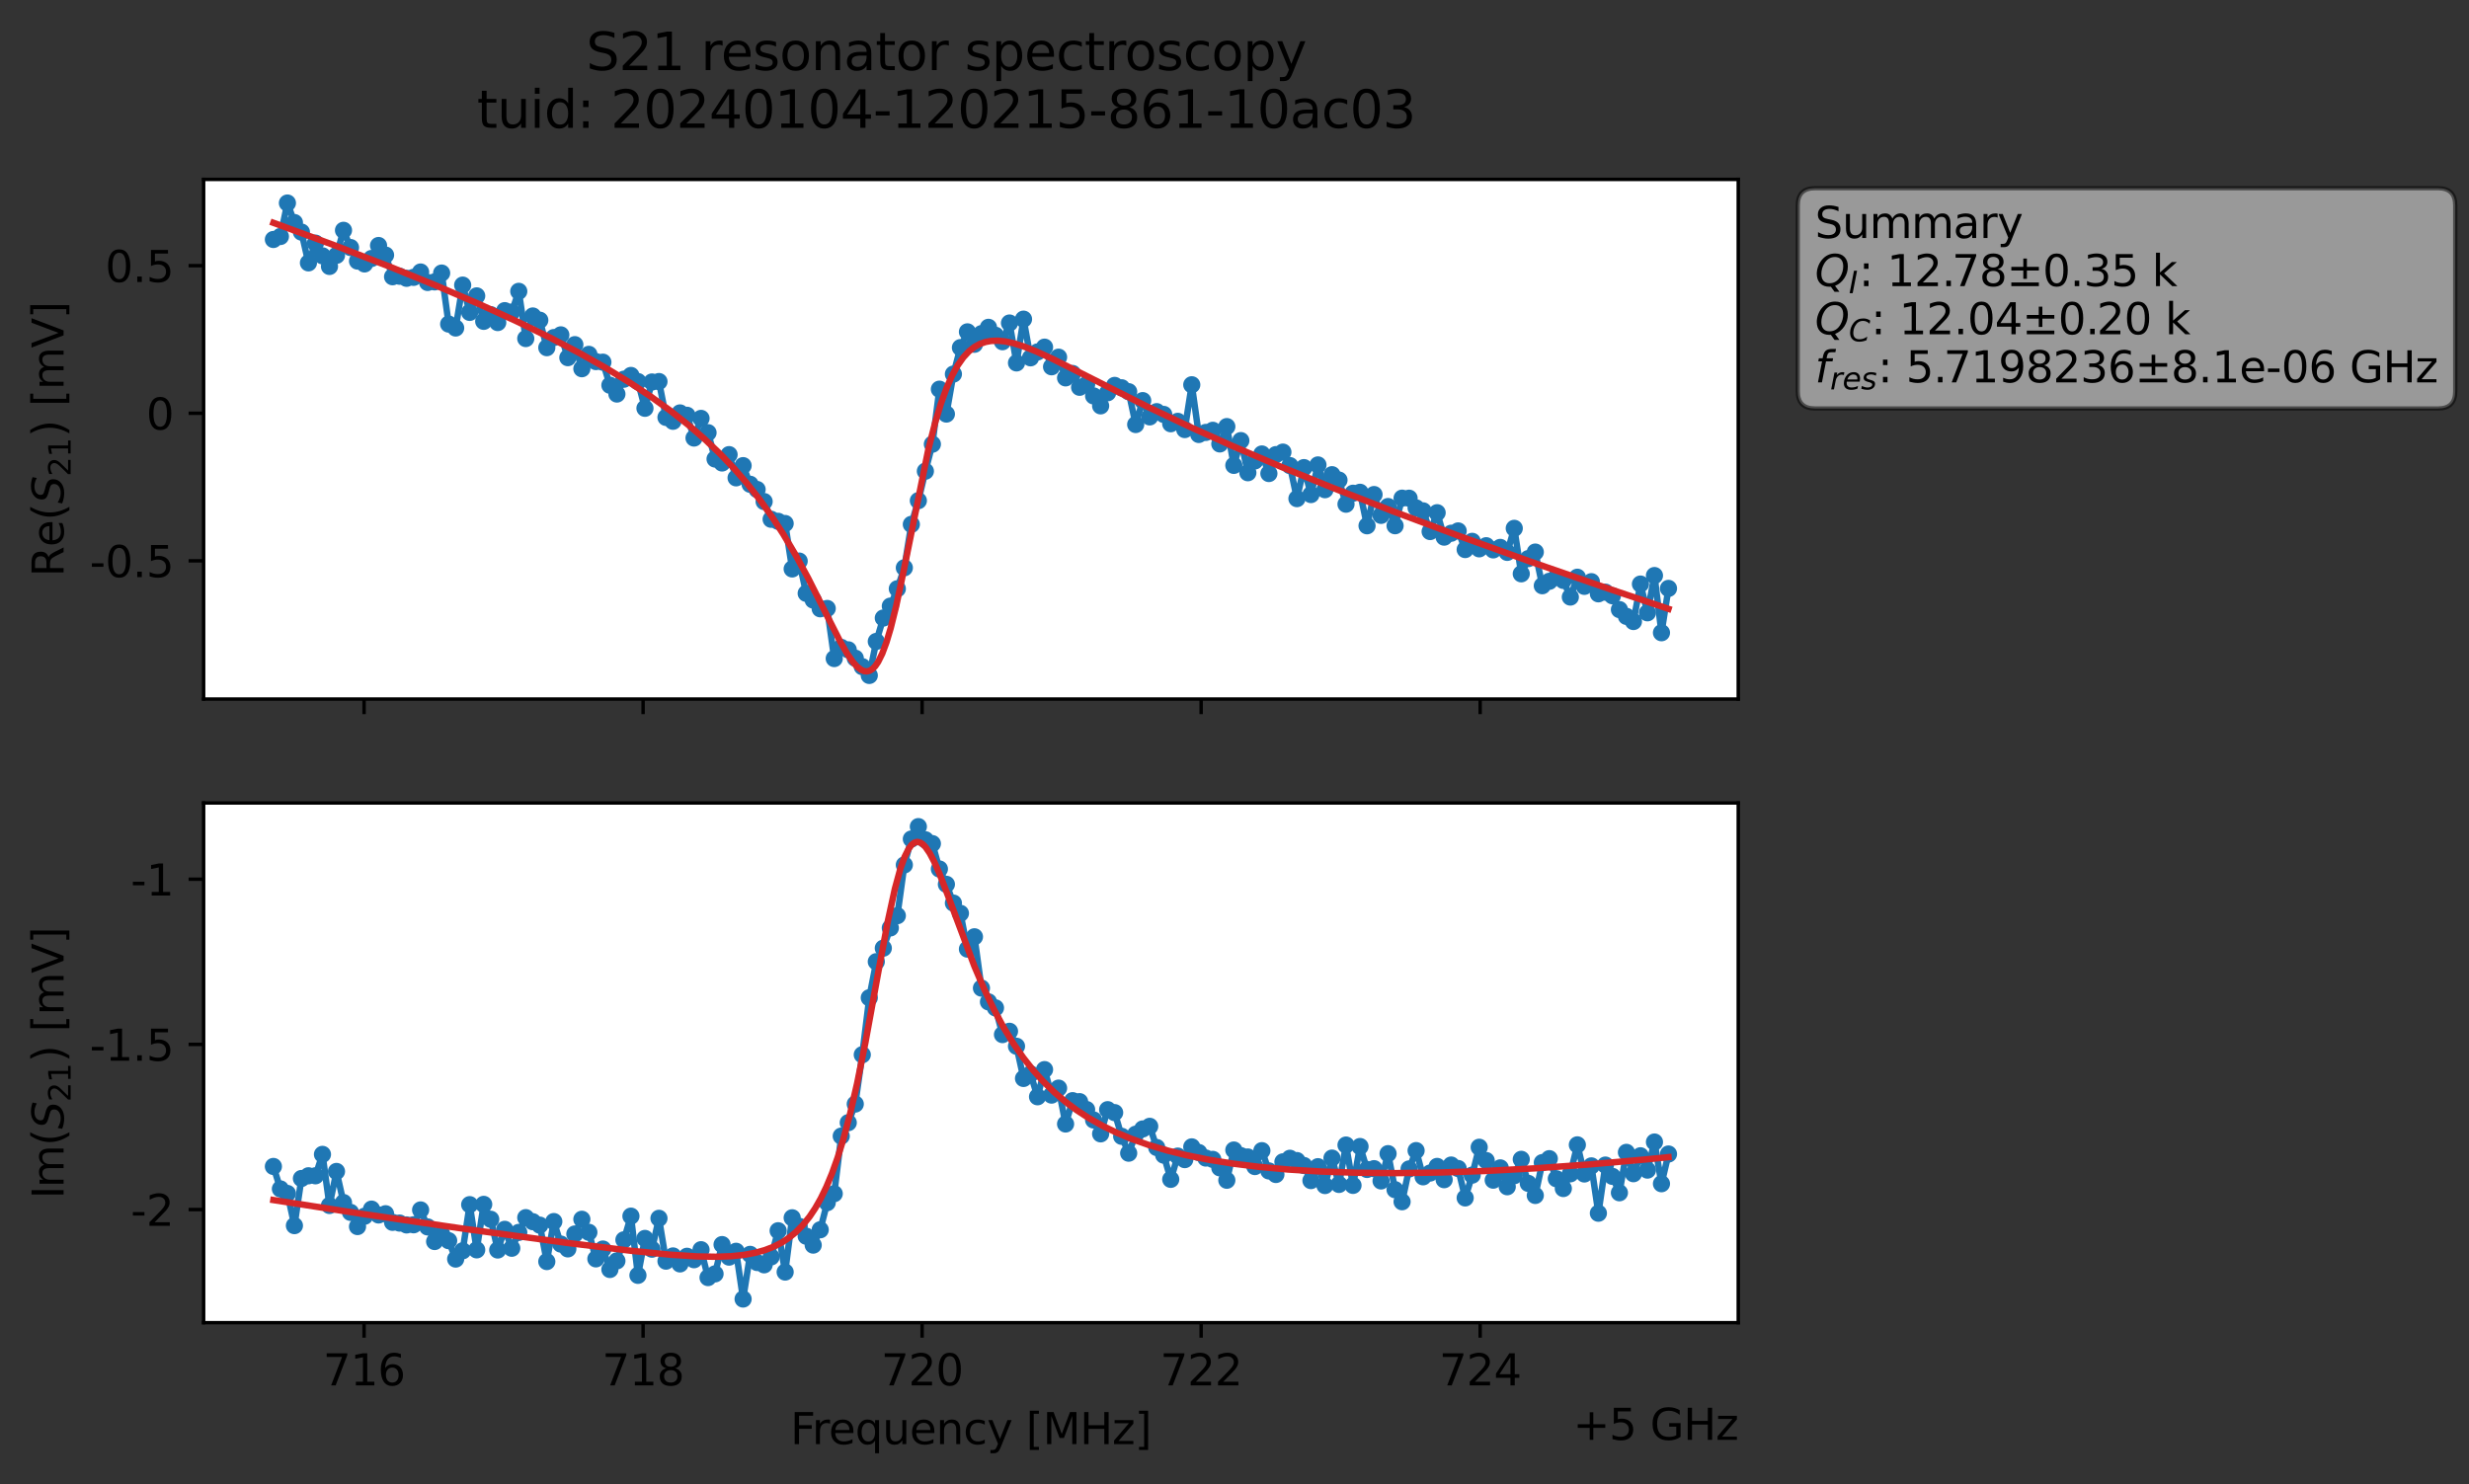 <?xml version="1.0" encoding="utf-8" standalone="no"?>
<!DOCTYPE svg PUBLIC "-//W3C//DTD SVG 1.1//EN"
  "http://www.w3.org/Graphics/SVG/1.1/DTD/svg11.dtd">
<svg xmlns:xlink="http://www.w3.org/1999/xlink" width="574.565pt" height="345.428pt" viewBox="0 0 574.565 345.428" xmlns="http://www.w3.org/2000/svg" version="1.1">
 <rect x="0" y="0" width="574.565" height="345.428" fill="#333333" stroke="none"/>
 <defs>
  <style type="text/css">*{stroke-linejoin: round; stroke-linecap: butt}</style>
 </defs>
 <g id="figure_1">
  <g id="patch_1">
   <path d="M 0 345.428 
L 574.565 345.428 
L 574.565 -0 
L 0 -0 
L 0 345.428 
z
" style="fill: none; opacity: 0"/>
  </g>
  <g id="axes_1">
   <g id="patch_2">
    <path d="M 47.389 162.72 
L 404.509 162.72 
L 404.509 41.76 
L 47.389 41.76 
z
" style="fill: #ffffff"/>
   </g>
   <g id="matplotlib.axis_1">
    <g id="xtick_1">
     <g id="line2d_1">
      <defs>
       <path id="m256095b586" d="M 0 0 
L 0 3.5 
" style="stroke: #000000; stroke-width: 0.8"/>
      </defs>
      <g>
       <use xlink:href="#m256095b586" x="84.724" y="162.72" style="stroke: #000000; stroke-width: 0.8"/>
      </g>
     </g>
    </g>
    <g id="xtick_2">
     <g id="line2d_2">
      <g>
       <use xlink:href="#m256095b586" x="149.655" y="162.72" style="stroke: #000000; stroke-width: 0.8"/>
      </g>
     </g>
    </g>
    <g id="xtick_3">
     <g id="line2d_3">
      <g>
       <use xlink:href="#m256095b586" x="214.586" y="162.72" style="stroke: #000000; stroke-width: 0.8"/>
      </g>
     </g>
    </g>
    <g id="xtick_4">
     <g id="line2d_4">
      <g>
       <use xlink:href="#m256095b586" x="279.517" y="162.72" style="stroke: #000000; stroke-width: 0.8"/>
      </g>
     </g>
    </g>
    <g id="xtick_5">
     <g id="line2d_5">
      <g>
       <use xlink:href="#m256095b586" x="344.448" y="162.72" style="stroke: #000000; stroke-width: 0.8"/>
      </g>
     </g>
    </g>
   </g>
   <g id="matplotlib.axis_2">
    <g id="ytick_1">
     <g id="line2d_6">
      <defs>
       <path id="m09144de7da" d="M 0 0 
L -3.5 0 
" style="stroke: #000000; stroke-width: 0.8"/>
      </defs>
      <g>
       <use xlink:href="#m09144de7da" x="47.389" y="130.536" style="stroke: #000000; stroke-width: 0.8"/>
      </g>
     </g>
     <g id="text_1">
      <!-- -0.5 -->
      <g transform="translate(20.878 134.335) scale(0.1 -0.1)">
       <defs>
        <path id="DejaVuSans-2d" d="M 313 2009 
L 1997 2009 
L 1997 1497 
L 313 1497 
L 313 2009 
z
" transform="scale(0.016)"/>
        <path id="DejaVuSans-30" d="M 2034 4250 
Q 1547 4250 1301 3770 
Q 1056 3291 1056 2328 
Q 1056 1369 1301 889 
Q 1547 409 2034 409 
Q 2525 409 2770 889 
Q 3016 1369 3016 2328 
Q 3016 3291 2770 3770 
Q 2525 4250 2034 4250 
z
M 2034 4750 
Q 2819 4750 3233 4129 
Q 3647 3509 3647 2328 
Q 3647 1150 3233 529 
Q 2819 -91 2034 -91 
Q 1250 -91 836 529 
Q 422 1150 422 2328 
Q 422 3509 836 4129 
Q 1250 4750 2034 4750 
z
" transform="scale(0.016)"/>
        <path id="DejaVuSans-2e" d="M 684 794 
L 1344 794 
L 1344 0 
L 684 0 
L 684 794 
z
" transform="scale(0.016)"/>
        <path id="DejaVuSans-35" d="M 691 4666 
L 3169 4666 
L 3169 4134 
L 1269 4134 
L 1269 2991 
Q 1406 3038 1543 3061 
Q 1681 3084 1819 3084 
Q 2600 3084 3056 2656 
Q 3513 2228 3513 1497 
Q 3513 744 3044 326 
Q 2575 -91 1722 -91 
Q 1428 -91 1123 -41 
Q 819 9 494 109 
L 494 744 
Q 775 591 1075 516 
Q 1375 441 1709 441 
Q 2250 441 2565 725 
Q 2881 1009 2881 1497 
Q 2881 1984 2565 2268 
Q 2250 2553 1709 2553 
Q 1456 2553 1204 2497 
Q 953 2441 691 2322 
L 691 4666 
z
" transform="scale(0.016)"/>
       </defs>
       <use xlink:href="#DejaVuSans-2d"/>
       <use xlink:href="#DejaVuSans-30" x="36.084"/>
       <use xlink:href="#DejaVuSans-2e" x="99.707"/>
       <use xlink:href="#DejaVuSans-35" x="131.494"/>
      </g>
     </g>
    </g>
    <g id="ytick_2">
     <g id="line2d_7">
      <g>
       <use xlink:href="#m09144de7da" x="47.389" y="96.187" style="stroke: #000000; stroke-width: 0.8"/>
      </g>
     </g>
     <g id="text_2">
      <!-- 0 -->
      <g transform="translate(34.027 99.987) scale(0.1 -0.1)">
       <use xlink:href="#DejaVuSans-30"/>
      </g>
     </g>
    </g>
    <g id="ytick_3">
     <g id="line2d_8">
      <g>
       <use xlink:href="#m09144de7da" x="47.389" y="61.839" style="stroke: #000000; stroke-width: 0.8"/>
      </g>
     </g>
     <g id="text_3">
      <!-- 0.5 -->
      <g transform="translate(24.486 65.638) scale(0.1 -0.1)">
       <use xlink:href="#DejaVuSans-30"/>
       <use xlink:href="#DejaVuSans-2e" x="63.623"/>
       <use xlink:href="#DejaVuSans-35" x="95.41"/>
      </g>
     </g>
    </g>
    <g id="text_4">
     <!-- Re$(S_{21})$ [mV] -->
     <g transform="translate(14.798 134.24) rotate(-90) scale(0.1 -0.1)">
      <defs>
       <path id="DejaVuSans-52" d="M 2841 2188 
Q 3044 2119 3236 1894 
Q 3428 1669 3622 1275 
L 4263 0 
L 3584 0 
L 2988 1197 
Q 2756 1666 2539 1819 
Q 2322 1972 1947 1972 
L 1259 1972 
L 1259 0 
L 628 0 
L 628 4666 
L 2053 4666 
Q 2853 4666 3247 4331 
Q 3641 3997 3641 3322 
Q 3641 2881 3436 2590 
Q 3231 2300 2841 2188 
z
M 1259 4147 
L 1259 2491 
L 2053 2491 
Q 2509 2491 2742 2702 
Q 2975 2913 2975 3322 
Q 2975 3731 2742 3939 
Q 2509 4147 2053 4147 
L 1259 4147 
z
" transform="scale(0.016)"/>
       <path id="DejaVuSans-65" d="M 3597 1894 
L 3597 1613 
L 953 1613 
Q 991 1019 1311 708 
Q 1631 397 2203 397 
Q 2534 397 2845 478 
Q 3156 559 3463 722 
L 3463 178 
Q 3153 47 2828 -22 
Q 2503 -91 2169 -91 
Q 1331 -91 842 396 
Q 353 884 353 1716 
Q 353 2575 817 3079 
Q 1281 3584 2069 3584 
Q 2775 3584 3186 3129 
Q 3597 2675 3597 1894 
z
M 3022 2063 
Q 3016 2534 2758 2815 
Q 2500 3097 2075 3097 
Q 1594 3097 1305 2825 
Q 1016 2553 972 2059 
L 3022 2063 
z
" transform="scale(0.016)"/>
       <path id="DejaVuSans-28" d="M 1984 4856 
Q 1566 4138 1362 3434 
Q 1159 2731 1159 2009 
Q 1159 1288 1364 580 
Q 1569 -128 1984 -844 
L 1484 -844 
Q 1016 -109 783 600 
Q 550 1309 550 2009 
Q 550 2706 781 3412 
Q 1013 4119 1484 4856 
L 1984 4856 
z
" transform="scale(0.016)"/>
       <path id="DejaVuSans-Oblique-53" d="M 3859 4513 
L 3738 3897 
Q 3422 4066 3111 4152 
Q 2800 4238 2509 4238 
Q 1944 4238 1609 3991 
Q 1275 3744 1275 3334 
Q 1275 3109 1398 2989 
Q 1522 2869 2034 2731 
L 2413 2638 
Q 3053 2472 3303 2217 
Q 3553 1963 3553 1503 
Q 3553 797 2998 353 
Q 2444 -91 1538 -91 
Q 1166 -91 791 -17 
Q 416 56 38 206 
L 166 856 
Q 513 641 861 531 
Q 1209 422 1556 422 
Q 2147 422 2503 684 
Q 2859 947 2859 1369 
Q 2859 1650 2717 1795 
Q 2575 1941 2106 2059 
L 1728 2156 
Q 1081 2325 845 2545 
Q 609 2766 609 3163 
Q 609 3859 1145 4304 
Q 1681 4750 2541 4750 
Q 2875 4750 3203 4690 
Q 3531 4631 3859 4513 
z
" transform="scale(0.016)"/>
       <path id="DejaVuSans-32" d="M 1228 531 
L 3431 531 
L 3431 0 
L 469 0 
L 469 531 
Q 828 903 1448 1529 
Q 2069 2156 2228 2338 
Q 2531 2678 2651 2914 
Q 2772 3150 2772 3378 
Q 2772 3750 2511 3984 
Q 2250 4219 1831 4219 
Q 1534 4219 1204 4116 
Q 875 4013 500 3803 
L 500 4441 
Q 881 4594 1212 4672 
Q 1544 4750 1819 4750 
Q 2544 4750 2975 4387 
Q 3406 4025 3406 3419 
Q 3406 3131 3298 2873 
Q 3191 2616 2906 2266 
Q 2828 2175 2409 1742 
Q 1991 1309 1228 531 
z
" transform="scale(0.016)"/>
       <path id="DejaVuSans-31" d="M 794 531 
L 1825 531 
L 1825 4091 
L 703 3866 
L 703 4441 
L 1819 4666 
L 2450 4666 
L 2450 531 
L 3481 531 
L 3481 0 
L 794 0 
L 794 531 
z
" transform="scale(0.016)"/>
       <path id="DejaVuSans-29" d="M 513 4856 
L 1013 4856 
Q 1481 4119 1714 3412 
Q 1947 2706 1947 2009 
Q 1947 1309 1714 600 
Q 1481 -109 1013 -844 
L 513 -844 
Q 928 -128 1133 580 
Q 1338 1288 1338 2009 
Q 1338 2731 1133 3434 
Q 928 4138 513 4856 
z
" transform="scale(0.016)"/>
       <path id="DejaVuSans-20" transform="scale(0.016)"/>
       <path id="DejaVuSans-5b" d="M 550 4863 
L 1875 4863 
L 1875 4416 
L 1125 4416 
L 1125 -397 
L 1875 -397 
L 1875 -844 
L 550 -844 
L 550 4863 
z
" transform="scale(0.016)"/>
       <path id="DejaVuSans-6d" d="M 3328 2828 
Q 3544 3216 3844 3400 
Q 4144 3584 4550 3584 
Q 5097 3584 5394 3201 
Q 5691 2819 5691 2113 
L 5691 0 
L 5113 0 
L 5113 2094 
Q 5113 2597 4934 2840 
Q 4756 3084 4391 3084 
Q 3944 3084 3684 2787 
Q 3425 2491 3425 1978 
L 3425 0 
L 2847 0 
L 2847 2094 
Q 2847 2600 2669 2842 
Q 2491 3084 2119 3084 
Q 1678 3084 1418 2786 
Q 1159 2488 1159 1978 
L 1159 0 
L 581 0 
L 581 3500 
L 1159 3500 
L 1159 2956 
Q 1356 3278 1631 3431 
Q 1906 3584 2284 3584 
Q 2666 3584 2933 3390 
Q 3200 3197 3328 2828 
z
" transform="scale(0.016)"/>
       <path id="DejaVuSans-56" d="M 1831 0 
L 50 4666 
L 709 4666 
L 2188 738 
L 3669 4666 
L 4325 4666 
L 2547 0 
L 1831 0 
z
" transform="scale(0.016)"/>
       <path id="DejaVuSans-5d" d="M 1947 4863 
L 1947 -844 
L 622 -844 
L 622 -397 
L 1369 -397 
L 1369 4416 
L 622 4416 
L 622 4863 
L 1947 4863 
z
" transform="scale(0.016)"/>
      </defs>
      <use xlink:href="#DejaVuSans-52" transform="translate(0 0.016)"/>
      <use xlink:href="#DejaVuSans-65" transform="translate(69.482 0.016)"/>
      <use xlink:href="#DejaVuSans-28" transform="translate(131.006 0.016)"/>
      <use xlink:href="#DejaVuSans-Oblique-53" transform="translate(170.02 0.016)"/>
      <use xlink:href="#DejaVuSans-32" transform="translate(233.496 -16.391) scale(0.7)"/>
      <use xlink:href="#DejaVuSans-31" transform="translate(278.032 -16.391) scale(0.7)"/>
      <use xlink:href="#DejaVuSans-29" transform="translate(325.303 0.016)"/>
      <use xlink:href="#DejaVuSans-20" transform="translate(364.316 0.016)"/>
      <use xlink:href="#DejaVuSans-5b" transform="translate(396.104 0.016)"/>
      <use xlink:href="#DejaVuSans-6d" transform="translate(435.117 0.016)"/>
      <use xlink:href="#DejaVuSans-56" transform="translate(532.529 0.016)"/>
      <use xlink:href="#DejaVuSans-5d" transform="translate(600.938 0.016)"/>
     </g>
    </g>
   </g>
   <g id="line2d_9">
    <path d="M 63.622 55.744 
L 65.253 55.049 
L 66.885 47.258 
L 68.516 51.807 
L 70.148 54.021 
L 71.779 61.188 
L 73.41 56.591 
L 75.042 59.547 
L 76.673 62.021 
L 78.305 59.437 
L 79.936 53.61 
L 81.568 57.615 
L 83.199 60.769 
L 84.83 61.435 
L 86.462 60.163 
L 88.093 57.146 
L 89.725 59.371 
L 91.356 64.416 
L 92.988 64.299 
L 94.619 64.779 
L 96.25 64.56 
L 97.882 63.314 
L 99.513 65.75 
L 101.145 65.617 
L 102.776 63.563 
L 104.408 75.432 
L 106.039 76.346 
L 107.67 66.364 
L 109.302 72.714 
L 110.933 68.872 
L 112.565 74.798 
L 114.196 73.24 
L 115.828 75.081 
L 117.459 72.309 
L 119.09 72.649 
L 120.722 67.814 
L 122.353 78.805 
L 123.985 73.55 
L 125.616 74.534 
L 127.248 80.927 
L 128.879 78.576 
L 130.51 77.948 
L 132.142 83.252 
L 133.773 80.225 
L 135.405 85.826 
L 137.036 82.485 
L 138.668 84.166 
L 140.299 84.305 
L 141.93 89.668 
L 143.562 91.718 
L 145.193 88.266 
L 146.825 87.395 
L 148.456 88.814 
L 150.088 95.037 
L 151.719 88.916 
L 153.35 88.814 
L 154.982 97.158 
L 156.613 98.061 
L 158.245 96.116 
L 159.876 96.663 
L 161.508 101.961 
L 163.139 97.387 
L 164.77 100.716 
L 166.402 106.841 
L 168.033 107.767 
L 169.665 105.825 
L 171.296 111.226 
L 172.928 108.385 
L 174.559 112.725 
L 176.19 113.938 
L 177.822 116.748 
L 179.453 120.874 
L 182.716 121.857 
L 184.348 132.431 
L 185.979 130.6 
L 187.61 138.113 
L 189.242 139.671 
L 190.873 141.706 
L 192.505 141.632 
L 194.136 153.293 
L 195.768 150.695 
L 197.399 151.258 
L 202.293 157.222 
L 203.925 149.309 
L 205.556 143.857 
L 207.188 141.09 
L 208.819 137.048 
L 210.45 132.164 
L 212.082 122.057 
L 213.713 116.538 
L 215.345 109.677 
L 216.976 103.391 
L 218.608 90.591 
L 220.239 96.378 
L 221.87 87.073 
L 223.502 80.917 
L 225.133 77.246 
L 226.765 80.134 
L 228.396 77.661 
L 230.028 76.192 
L 231.659 78.041 
L 233.29 79.542 
L 234.922 75.187 
L 236.553 84.475 
L 238.185 74.289 
L 239.816 83.286 
L 241.448 81.919 
L 243.079 80.808 
L 244.711 85.373 
L 246.342 83.139 
L 247.973 87.957 
L 249.605 86.937 
L 251.236 90.148 
L 252.868 89.482 
L 254.499 92.16 
L 256.131 94.471 
L 257.762 91.42 
L 259.393 89.713 
L 261.025 90.262 
L 262.656 91.171 
L 264.288 98.816 
L 265.919 93.251 
L 267.551 97.04 
L 269.182 95.819 
L 270.813 96.465 
L 272.445 98.632 
L 274.076 98.074 
L 275.708 99.988 
L 277.339 89.562 
L 278.971 101.132 
L 282.233 100.162 
L 283.865 103.334 
L 285.496 99.296 
L 287.128 108.326 
L 288.759 102.558 
L 290.391 110.037 
L 292.022 107.283 
L 293.653 105.672 
L 295.285 110.221 
L 296.916 105.823 
L 298.548 105.238 
L 300.179 108.376 
L 301.811 116.066 
L 303.442 108.843 
L 305.073 115.119 
L 306.705 108.222 
L 308.336 113.987 
L 309.968 110.494 
L 311.599 111.748 
L 313.231 117.359 
L 314.862 114.813 
L 316.493 114.59 
L 318.125 122.385 
L 319.756 115.116 
L 321.388 119.961 
L 323.019 117.905 
L 324.651 122.374 
L 326.282 115.956 
L 327.913 115.966 
L 329.545 118.221 
L 331.176 118.916 
L 332.808 123.726 
L 334.439 119.345 
L 336.071 125.027 
L 337.702 124.123 
L 339.333 123.584 
L 340.965 127.921 
L 342.596 126.008 
L 344.228 127.752 
L 345.859 127.026 
L 347.491 127.997 
L 349.122 127.42 
L 350.753 128.576 
L 352.385 122.98 
L 354.016 133.566 
L 355.648 130.026 
L 357.279 128.505 
L 358.911 136.339 
L 362.173 134.351 
L 363.805 135.101 
L 365.436 138.975 
L 367.068 134.364 
L 368.699 136.483 
L 370.331 135.399 
L 371.962 138.222 
L 373.593 137.84 
L 375.225 138.672 
L 376.856 141.892 
L 378.488 143.473 
L 380.119 144.672 
L 381.751 135.951 
L 383.382 142.639 
L 385.013 133.968 
L 386.645 147.281 
L 388.276 136.963 
L 388.276 136.963 
" clip-path="url(#pbd4aa26319)" style="fill: none; stroke: #1f77b4; stroke-width: 1.5; stroke-linecap: square"/>
    <defs>
     <path id="m64fbd6efd9" d="M 0 1.5 
C 0.398 1.5 0.779 1.342 1.061 1.061 
C 1.342 0.779 1.5 0.398 1.5 0 
C 1.5 -0.398 1.342 -0.779 1.061 -1.061 
C 0.779 -1.342 0.398 -1.5 0 -1.5 
C -0.398 -1.5 -0.779 -1.342 -1.061 -1.061 
C -1.342 -0.779 -1.5 -0.398 -1.5 0 
C -1.5 0.398 -1.342 0.779 -1.061 1.061 
C -0.779 1.342 -0.398 1.5 0 1.5 
z
" style="stroke: #1f77b4"/>
    </defs>
    <g clip-path="url(#pbd4aa26319)">
     <use xlink:href="#m64fbd6efd9" x="63.622" y="55.744" style="fill: #1f77b4; stroke: #1f77b4"/>
     <use xlink:href="#m64fbd6efd9" x="65.253" y="55.049" style="fill: #1f77b4; stroke: #1f77b4"/>
     <use xlink:href="#m64fbd6efd9" x="66.885" y="47.258" style="fill: #1f77b4; stroke: #1f77b4"/>
     <use xlink:href="#m64fbd6efd9" x="68.516" y="51.807" style="fill: #1f77b4; stroke: #1f77b4"/>
     <use xlink:href="#m64fbd6efd9" x="70.148" y="54.021" style="fill: #1f77b4; stroke: #1f77b4"/>
     <use xlink:href="#m64fbd6efd9" x="71.779" y="61.188" style="fill: #1f77b4; stroke: #1f77b4"/>
     <use xlink:href="#m64fbd6efd9" x="73.41" y="56.591" style="fill: #1f77b4; stroke: #1f77b4"/>
     <use xlink:href="#m64fbd6efd9" x="75.042" y="59.547" style="fill: #1f77b4; stroke: #1f77b4"/>
     <use xlink:href="#m64fbd6efd9" x="76.673" y="62.021" style="fill: #1f77b4; stroke: #1f77b4"/>
     <use xlink:href="#m64fbd6efd9" x="78.305" y="59.437" style="fill: #1f77b4; stroke: #1f77b4"/>
     <use xlink:href="#m64fbd6efd9" x="79.936" y="53.61" style="fill: #1f77b4; stroke: #1f77b4"/>
     <use xlink:href="#m64fbd6efd9" x="81.568" y="57.615" style="fill: #1f77b4; stroke: #1f77b4"/>
     <use xlink:href="#m64fbd6efd9" x="83.199" y="60.769" style="fill: #1f77b4; stroke: #1f77b4"/>
     <use xlink:href="#m64fbd6efd9" x="84.83" y="61.435" style="fill: #1f77b4; stroke: #1f77b4"/>
     <use xlink:href="#m64fbd6efd9" x="86.462" y="60.163" style="fill: #1f77b4; stroke: #1f77b4"/>
     <use xlink:href="#m64fbd6efd9" x="88.093" y="57.146" style="fill: #1f77b4; stroke: #1f77b4"/>
     <use xlink:href="#m64fbd6efd9" x="89.725" y="59.371" style="fill: #1f77b4; stroke: #1f77b4"/>
     <use xlink:href="#m64fbd6efd9" x="91.356" y="64.416" style="fill: #1f77b4; stroke: #1f77b4"/>
     <use xlink:href="#m64fbd6efd9" x="92.988" y="64.299" style="fill: #1f77b4; stroke: #1f77b4"/>
     <use xlink:href="#m64fbd6efd9" x="94.619" y="64.779" style="fill: #1f77b4; stroke: #1f77b4"/>
     <use xlink:href="#m64fbd6efd9" x="96.25" y="64.56" style="fill: #1f77b4; stroke: #1f77b4"/>
     <use xlink:href="#m64fbd6efd9" x="97.882" y="63.314" style="fill: #1f77b4; stroke: #1f77b4"/>
     <use xlink:href="#m64fbd6efd9" x="99.513" y="65.75" style="fill: #1f77b4; stroke: #1f77b4"/>
     <use xlink:href="#m64fbd6efd9" x="101.145" y="65.617" style="fill: #1f77b4; stroke: #1f77b4"/>
     <use xlink:href="#m64fbd6efd9" x="102.776" y="63.563" style="fill: #1f77b4; stroke: #1f77b4"/>
     <use xlink:href="#m64fbd6efd9" x="104.408" y="75.432" style="fill: #1f77b4; stroke: #1f77b4"/>
     <use xlink:href="#m64fbd6efd9" x="106.039" y="76.346" style="fill: #1f77b4; stroke: #1f77b4"/>
     <use xlink:href="#m64fbd6efd9" x="107.67" y="66.364" style="fill: #1f77b4; stroke: #1f77b4"/>
     <use xlink:href="#m64fbd6efd9" x="109.302" y="72.714" style="fill: #1f77b4; stroke: #1f77b4"/>
     <use xlink:href="#m64fbd6efd9" x="110.933" y="68.872" style="fill: #1f77b4; stroke: #1f77b4"/>
     <use xlink:href="#m64fbd6efd9" x="112.565" y="74.798" style="fill: #1f77b4; stroke: #1f77b4"/>
     <use xlink:href="#m64fbd6efd9" x="114.196" y="73.24" style="fill: #1f77b4; stroke: #1f77b4"/>
     <use xlink:href="#m64fbd6efd9" x="115.828" y="75.081" style="fill: #1f77b4; stroke: #1f77b4"/>
     <use xlink:href="#m64fbd6efd9" x="117.459" y="72.309" style="fill: #1f77b4; stroke: #1f77b4"/>
     <use xlink:href="#m64fbd6efd9" x="119.09" y="72.649" style="fill: #1f77b4; stroke: #1f77b4"/>
     <use xlink:href="#m64fbd6efd9" x="120.722" y="67.814" style="fill: #1f77b4; stroke: #1f77b4"/>
     <use xlink:href="#m64fbd6efd9" x="122.353" y="78.805" style="fill: #1f77b4; stroke: #1f77b4"/>
     <use xlink:href="#m64fbd6efd9" x="123.985" y="73.55" style="fill: #1f77b4; stroke: #1f77b4"/>
     <use xlink:href="#m64fbd6efd9" x="125.616" y="74.534" style="fill: #1f77b4; stroke: #1f77b4"/>
     <use xlink:href="#m64fbd6efd9" x="127.248" y="80.927" style="fill: #1f77b4; stroke: #1f77b4"/>
     <use xlink:href="#m64fbd6efd9" x="128.879" y="78.576" style="fill: #1f77b4; stroke: #1f77b4"/>
     <use xlink:href="#m64fbd6efd9" x="130.51" y="77.948" style="fill: #1f77b4; stroke: #1f77b4"/>
     <use xlink:href="#m64fbd6efd9" x="132.142" y="83.252" style="fill: #1f77b4; stroke: #1f77b4"/>
     <use xlink:href="#m64fbd6efd9" x="133.773" y="80.225" style="fill: #1f77b4; stroke: #1f77b4"/>
     <use xlink:href="#m64fbd6efd9" x="135.405" y="85.826" style="fill: #1f77b4; stroke: #1f77b4"/>
     <use xlink:href="#m64fbd6efd9" x="137.036" y="82.485" style="fill: #1f77b4; stroke: #1f77b4"/>
     <use xlink:href="#m64fbd6efd9" x="138.668" y="84.166" style="fill: #1f77b4; stroke: #1f77b4"/>
     <use xlink:href="#m64fbd6efd9" x="140.299" y="84.305" style="fill: #1f77b4; stroke: #1f77b4"/>
     <use xlink:href="#m64fbd6efd9" x="141.93" y="89.668" style="fill: #1f77b4; stroke: #1f77b4"/>
     <use xlink:href="#m64fbd6efd9" x="143.562" y="91.718" style="fill: #1f77b4; stroke: #1f77b4"/>
     <use xlink:href="#m64fbd6efd9" x="145.193" y="88.266" style="fill: #1f77b4; stroke: #1f77b4"/>
     <use xlink:href="#m64fbd6efd9" x="146.825" y="87.395" style="fill: #1f77b4; stroke: #1f77b4"/>
     <use xlink:href="#m64fbd6efd9" x="148.456" y="88.814" style="fill: #1f77b4; stroke: #1f77b4"/>
     <use xlink:href="#m64fbd6efd9" x="150.088" y="95.037" style="fill: #1f77b4; stroke: #1f77b4"/>
     <use xlink:href="#m64fbd6efd9" x="151.719" y="88.916" style="fill: #1f77b4; stroke: #1f77b4"/>
     <use xlink:href="#m64fbd6efd9" x="153.35" y="88.814" style="fill: #1f77b4; stroke: #1f77b4"/>
     <use xlink:href="#m64fbd6efd9" x="154.982" y="97.158" style="fill: #1f77b4; stroke: #1f77b4"/>
     <use xlink:href="#m64fbd6efd9" x="156.613" y="98.061" style="fill: #1f77b4; stroke: #1f77b4"/>
     <use xlink:href="#m64fbd6efd9" x="158.245" y="96.116" style="fill: #1f77b4; stroke: #1f77b4"/>
     <use xlink:href="#m64fbd6efd9" x="159.876" y="96.663" style="fill: #1f77b4; stroke: #1f77b4"/>
     <use xlink:href="#m64fbd6efd9" x="161.508" y="101.961" style="fill: #1f77b4; stroke: #1f77b4"/>
     <use xlink:href="#m64fbd6efd9" x="163.139" y="97.387" style="fill: #1f77b4; stroke: #1f77b4"/>
     <use xlink:href="#m64fbd6efd9" x="164.77" y="100.716" style="fill: #1f77b4; stroke: #1f77b4"/>
     <use xlink:href="#m64fbd6efd9" x="166.402" y="106.841" style="fill: #1f77b4; stroke: #1f77b4"/>
     <use xlink:href="#m64fbd6efd9" x="168.033" y="107.767" style="fill: #1f77b4; stroke: #1f77b4"/>
     <use xlink:href="#m64fbd6efd9" x="169.665" y="105.825" style="fill: #1f77b4; stroke: #1f77b4"/>
     <use xlink:href="#m64fbd6efd9" x="171.296" y="111.226" style="fill: #1f77b4; stroke: #1f77b4"/>
     <use xlink:href="#m64fbd6efd9" x="172.928" y="108.385" style="fill: #1f77b4; stroke: #1f77b4"/>
     <use xlink:href="#m64fbd6efd9" x="174.559" y="112.725" style="fill: #1f77b4; stroke: #1f77b4"/>
     <use xlink:href="#m64fbd6efd9" x="176.19" y="113.938" style="fill: #1f77b4; stroke: #1f77b4"/>
     <use xlink:href="#m64fbd6efd9" x="177.822" y="116.748" style="fill: #1f77b4; stroke: #1f77b4"/>
     <use xlink:href="#m64fbd6efd9" x="179.453" y="120.874" style="fill: #1f77b4; stroke: #1f77b4"/>
     <use xlink:href="#m64fbd6efd9" x="181.085" y="121.347" style="fill: #1f77b4; stroke: #1f77b4"/>
     <use xlink:href="#m64fbd6efd9" x="182.716" y="121.857" style="fill: #1f77b4; stroke: #1f77b4"/>
     <use xlink:href="#m64fbd6efd9" x="184.348" y="132.431" style="fill: #1f77b4; stroke: #1f77b4"/>
     <use xlink:href="#m64fbd6efd9" x="185.979" y="130.6" style="fill: #1f77b4; stroke: #1f77b4"/>
     <use xlink:href="#m64fbd6efd9" x="187.61" y="138.113" style="fill: #1f77b4; stroke: #1f77b4"/>
     <use xlink:href="#m64fbd6efd9" x="189.242" y="139.671" style="fill: #1f77b4; stroke: #1f77b4"/>
     <use xlink:href="#m64fbd6efd9" x="190.873" y="141.706" style="fill: #1f77b4; stroke: #1f77b4"/>
     <use xlink:href="#m64fbd6efd9" x="192.505" y="141.632" style="fill: #1f77b4; stroke: #1f77b4"/>
     <use xlink:href="#m64fbd6efd9" x="194.136" y="153.293" style="fill: #1f77b4; stroke: #1f77b4"/>
     <use xlink:href="#m64fbd6efd9" x="195.768" y="150.695" style="fill: #1f77b4; stroke: #1f77b4"/>
     <use xlink:href="#m64fbd6efd9" x="197.399" y="151.258" style="fill: #1f77b4; stroke: #1f77b4"/>
     <use xlink:href="#m64fbd6efd9" x="199.03" y="153.206" style="fill: #1f77b4; stroke: #1f77b4"/>
     <use xlink:href="#m64fbd6efd9" x="200.662" y="155.178" style="fill: #1f77b4; stroke: #1f77b4"/>
     <use xlink:href="#m64fbd6efd9" x="202.293" y="157.222" style="fill: #1f77b4; stroke: #1f77b4"/>
     <use xlink:href="#m64fbd6efd9" x="203.925" y="149.309" style="fill: #1f77b4; stroke: #1f77b4"/>
     <use xlink:href="#m64fbd6efd9" x="205.556" y="143.857" style="fill: #1f77b4; stroke: #1f77b4"/>
     <use xlink:href="#m64fbd6efd9" x="207.188" y="141.09" style="fill: #1f77b4; stroke: #1f77b4"/>
     <use xlink:href="#m64fbd6efd9" x="208.819" y="137.048" style="fill: #1f77b4; stroke: #1f77b4"/>
     <use xlink:href="#m64fbd6efd9" x="210.45" y="132.164" style="fill: #1f77b4; stroke: #1f77b4"/>
     <use xlink:href="#m64fbd6efd9" x="212.082" y="122.057" style="fill: #1f77b4; stroke: #1f77b4"/>
     <use xlink:href="#m64fbd6efd9" x="213.713" y="116.538" style="fill: #1f77b4; stroke: #1f77b4"/>
     <use xlink:href="#m64fbd6efd9" x="215.345" y="109.677" style="fill: #1f77b4; stroke: #1f77b4"/>
     <use xlink:href="#m64fbd6efd9" x="216.976" y="103.391" style="fill: #1f77b4; stroke: #1f77b4"/>
     <use xlink:href="#m64fbd6efd9" x="218.608" y="90.591" style="fill: #1f77b4; stroke: #1f77b4"/>
     <use xlink:href="#m64fbd6efd9" x="220.239" y="96.378" style="fill: #1f77b4; stroke: #1f77b4"/>
     <use xlink:href="#m64fbd6efd9" x="221.87" y="87.073" style="fill: #1f77b4; stroke: #1f77b4"/>
     <use xlink:href="#m64fbd6efd9" x="223.502" y="80.917" style="fill: #1f77b4; stroke: #1f77b4"/>
     <use xlink:href="#m64fbd6efd9" x="225.133" y="77.246" style="fill: #1f77b4; stroke: #1f77b4"/>
     <use xlink:href="#m64fbd6efd9" x="226.765" y="80.134" style="fill: #1f77b4; stroke: #1f77b4"/>
     <use xlink:href="#m64fbd6efd9" x="228.396" y="77.661" style="fill: #1f77b4; stroke: #1f77b4"/>
     <use xlink:href="#m64fbd6efd9" x="230.028" y="76.192" style="fill: #1f77b4; stroke: #1f77b4"/>
     <use xlink:href="#m64fbd6efd9" x="231.659" y="78.041" style="fill: #1f77b4; stroke: #1f77b4"/>
     <use xlink:href="#m64fbd6efd9" x="233.29" y="79.542" style="fill: #1f77b4; stroke: #1f77b4"/>
     <use xlink:href="#m64fbd6efd9" x="234.922" y="75.187" style="fill: #1f77b4; stroke: #1f77b4"/>
     <use xlink:href="#m64fbd6efd9" x="236.553" y="84.475" style="fill: #1f77b4; stroke: #1f77b4"/>
     <use xlink:href="#m64fbd6efd9" x="238.185" y="74.289" style="fill: #1f77b4; stroke: #1f77b4"/>
     <use xlink:href="#m64fbd6efd9" x="239.816" y="83.286" style="fill: #1f77b4; stroke: #1f77b4"/>
     <use xlink:href="#m64fbd6efd9" x="241.448" y="81.919" style="fill: #1f77b4; stroke: #1f77b4"/>
     <use xlink:href="#m64fbd6efd9" x="243.079" y="80.808" style="fill: #1f77b4; stroke: #1f77b4"/>
     <use xlink:href="#m64fbd6efd9" x="244.711" y="85.373" style="fill: #1f77b4; stroke: #1f77b4"/>
     <use xlink:href="#m64fbd6efd9" x="246.342" y="83.139" style="fill: #1f77b4; stroke: #1f77b4"/>
     <use xlink:href="#m64fbd6efd9" x="247.973" y="87.957" style="fill: #1f77b4; stroke: #1f77b4"/>
     <use xlink:href="#m64fbd6efd9" x="249.605" y="86.937" style="fill: #1f77b4; stroke: #1f77b4"/>
     <use xlink:href="#m64fbd6efd9" x="251.236" y="90.148" style="fill: #1f77b4; stroke: #1f77b4"/>
     <use xlink:href="#m64fbd6efd9" x="252.868" y="89.482" style="fill: #1f77b4; stroke: #1f77b4"/>
     <use xlink:href="#m64fbd6efd9" x="254.499" y="92.16" style="fill: #1f77b4; stroke: #1f77b4"/>
     <use xlink:href="#m64fbd6efd9" x="256.131" y="94.471" style="fill: #1f77b4; stroke: #1f77b4"/>
     <use xlink:href="#m64fbd6efd9" x="257.762" y="91.42" style="fill: #1f77b4; stroke: #1f77b4"/>
     <use xlink:href="#m64fbd6efd9" x="259.393" y="89.713" style="fill: #1f77b4; stroke: #1f77b4"/>
     <use xlink:href="#m64fbd6efd9" x="261.025" y="90.262" style="fill: #1f77b4; stroke: #1f77b4"/>
     <use xlink:href="#m64fbd6efd9" x="262.656" y="91.171" style="fill: #1f77b4; stroke: #1f77b4"/>
     <use xlink:href="#m64fbd6efd9" x="264.288" y="98.816" style="fill: #1f77b4; stroke: #1f77b4"/>
     <use xlink:href="#m64fbd6efd9" x="265.919" y="93.251" style="fill: #1f77b4; stroke: #1f77b4"/>
     <use xlink:href="#m64fbd6efd9" x="267.551" y="97.04" style="fill: #1f77b4; stroke: #1f77b4"/>
     <use xlink:href="#m64fbd6efd9" x="269.182" y="95.819" style="fill: #1f77b4; stroke: #1f77b4"/>
     <use xlink:href="#m64fbd6efd9" x="270.813" y="96.465" style="fill: #1f77b4; stroke: #1f77b4"/>
     <use xlink:href="#m64fbd6efd9" x="272.445" y="98.632" style="fill: #1f77b4; stroke: #1f77b4"/>
     <use xlink:href="#m64fbd6efd9" x="274.076" y="98.074" style="fill: #1f77b4; stroke: #1f77b4"/>
     <use xlink:href="#m64fbd6efd9" x="275.708" y="99.988" style="fill: #1f77b4; stroke: #1f77b4"/>
     <use xlink:href="#m64fbd6efd9" x="277.339" y="89.562" style="fill: #1f77b4; stroke: #1f77b4"/>
     <use xlink:href="#m64fbd6efd9" x="278.971" y="101.132" style="fill: #1f77b4; stroke: #1f77b4"/>
     <use xlink:href="#m64fbd6efd9" x="280.602" y="100.657" style="fill: #1f77b4; stroke: #1f77b4"/>
     <use xlink:href="#m64fbd6efd9" x="282.233" y="100.162" style="fill: #1f77b4; stroke: #1f77b4"/>
     <use xlink:href="#m64fbd6efd9" x="283.865" y="103.334" style="fill: #1f77b4; stroke: #1f77b4"/>
     <use xlink:href="#m64fbd6efd9" x="285.496" y="99.296" style="fill: #1f77b4; stroke: #1f77b4"/>
     <use xlink:href="#m64fbd6efd9" x="287.128" y="108.326" style="fill: #1f77b4; stroke: #1f77b4"/>
     <use xlink:href="#m64fbd6efd9" x="288.759" y="102.558" style="fill: #1f77b4; stroke: #1f77b4"/>
     <use xlink:href="#m64fbd6efd9" x="290.391" y="110.037" style="fill: #1f77b4; stroke: #1f77b4"/>
     <use xlink:href="#m64fbd6efd9" x="292.022" y="107.283" style="fill: #1f77b4; stroke: #1f77b4"/>
     <use xlink:href="#m64fbd6efd9" x="293.653" y="105.672" style="fill: #1f77b4; stroke: #1f77b4"/>
     <use xlink:href="#m64fbd6efd9" x="295.285" y="110.221" style="fill: #1f77b4; stroke: #1f77b4"/>
     <use xlink:href="#m64fbd6efd9" x="296.916" y="105.823" style="fill: #1f77b4; stroke: #1f77b4"/>
     <use xlink:href="#m64fbd6efd9" x="298.548" y="105.238" style="fill: #1f77b4; stroke: #1f77b4"/>
     <use xlink:href="#m64fbd6efd9" x="300.179" y="108.376" style="fill: #1f77b4; stroke: #1f77b4"/>
     <use xlink:href="#m64fbd6efd9" x="301.811" y="116.066" style="fill: #1f77b4; stroke: #1f77b4"/>
     <use xlink:href="#m64fbd6efd9" x="303.442" y="108.843" style="fill: #1f77b4; stroke: #1f77b4"/>
     <use xlink:href="#m64fbd6efd9" x="305.073" y="115.119" style="fill: #1f77b4; stroke: #1f77b4"/>
     <use xlink:href="#m64fbd6efd9" x="306.705" y="108.222" style="fill: #1f77b4; stroke: #1f77b4"/>
     <use xlink:href="#m64fbd6efd9" x="308.336" y="113.987" style="fill: #1f77b4; stroke: #1f77b4"/>
     <use xlink:href="#m64fbd6efd9" x="309.968" y="110.494" style="fill: #1f77b4; stroke: #1f77b4"/>
     <use xlink:href="#m64fbd6efd9" x="311.599" y="111.748" style="fill: #1f77b4; stroke: #1f77b4"/>
     <use xlink:href="#m64fbd6efd9" x="313.231" y="117.359" style="fill: #1f77b4; stroke: #1f77b4"/>
     <use xlink:href="#m64fbd6efd9" x="314.862" y="114.813" style="fill: #1f77b4; stroke: #1f77b4"/>
     <use xlink:href="#m64fbd6efd9" x="316.493" y="114.59" style="fill: #1f77b4; stroke: #1f77b4"/>
     <use xlink:href="#m64fbd6efd9" x="318.125" y="122.385" style="fill: #1f77b4; stroke: #1f77b4"/>
     <use xlink:href="#m64fbd6efd9" x="319.756" y="115.116" style="fill: #1f77b4; stroke: #1f77b4"/>
     <use xlink:href="#m64fbd6efd9" x="321.388" y="119.961" style="fill: #1f77b4; stroke: #1f77b4"/>
     <use xlink:href="#m64fbd6efd9" x="323.019" y="117.905" style="fill: #1f77b4; stroke: #1f77b4"/>
     <use xlink:href="#m64fbd6efd9" x="324.651" y="122.374" style="fill: #1f77b4; stroke: #1f77b4"/>
     <use xlink:href="#m64fbd6efd9" x="326.282" y="115.956" style="fill: #1f77b4; stroke: #1f77b4"/>
     <use xlink:href="#m64fbd6efd9" x="327.913" y="115.966" style="fill: #1f77b4; stroke: #1f77b4"/>
     <use xlink:href="#m64fbd6efd9" x="329.545" y="118.221" style="fill: #1f77b4; stroke: #1f77b4"/>
     <use xlink:href="#m64fbd6efd9" x="331.176" y="118.916" style="fill: #1f77b4; stroke: #1f77b4"/>
     <use xlink:href="#m64fbd6efd9" x="332.808" y="123.726" style="fill: #1f77b4; stroke: #1f77b4"/>
     <use xlink:href="#m64fbd6efd9" x="334.439" y="119.345" style="fill: #1f77b4; stroke: #1f77b4"/>
     <use xlink:href="#m64fbd6efd9" x="336.071" y="125.027" style="fill: #1f77b4; stroke: #1f77b4"/>
     <use xlink:href="#m64fbd6efd9" x="337.702" y="124.123" style="fill: #1f77b4; stroke: #1f77b4"/>
     <use xlink:href="#m64fbd6efd9" x="339.333" y="123.584" style="fill: #1f77b4; stroke: #1f77b4"/>
     <use xlink:href="#m64fbd6efd9" x="340.965" y="127.921" style="fill: #1f77b4; stroke: #1f77b4"/>
     <use xlink:href="#m64fbd6efd9" x="342.596" y="126.008" style="fill: #1f77b4; stroke: #1f77b4"/>
     <use xlink:href="#m64fbd6efd9" x="344.228" y="127.752" style="fill: #1f77b4; stroke: #1f77b4"/>
     <use xlink:href="#m64fbd6efd9" x="345.859" y="127.026" style="fill: #1f77b4; stroke: #1f77b4"/>
     <use xlink:href="#m64fbd6efd9" x="347.491" y="127.997" style="fill: #1f77b4; stroke: #1f77b4"/>
     <use xlink:href="#m64fbd6efd9" x="349.122" y="127.42" style="fill: #1f77b4; stroke: #1f77b4"/>
     <use xlink:href="#m64fbd6efd9" x="350.753" y="128.576" style="fill: #1f77b4; stroke: #1f77b4"/>
     <use xlink:href="#m64fbd6efd9" x="352.385" y="122.98" style="fill: #1f77b4; stroke: #1f77b4"/>
     <use xlink:href="#m64fbd6efd9" x="354.016" y="133.566" style="fill: #1f77b4; stroke: #1f77b4"/>
     <use xlink:href="#m64fbd6efd9" x="355.648" y="130.026" style="fill: #1f77b4; stroke: #1f77b4"/>
     <use xlink:href="#m64fbd6efd9" x="357.279" y="128.505" style="fill: #1f77b4; stroke: #1f77b4"/>
     <use xlink:href="#m64fbd6efd9" x="358.911" y="136.339" style="fill: #1f77b4; stroke: #1f77b4"/>
     <use xlink:href="#m64fbd6efd9" x="360.542" y="135.307" style="fill: #1f77b4; stroke: #1f77b4"/>
     <use xlink:href="#m64fbd6efd9" x="362.173" y="134.351" style="fill: #1f77b4; stroke: #1f77b4"/>
     <use xlink:href="#m64fbd6efd9" x="363.805" y="135.101" style="fill: #1f77b4; stroke: #1f77b4"/>
     <use xlink:href="#m64fbd6efd9" x="365.436" y="138.975" style="fill: #1f77b4; stroke: #1f77b4"/>
     <use xlink:href="#m64fbd6efd9" x="367.068" y="134.364" style="fill: #1f77b4; stroke: #1f77b4"/>
     <use xlink:href="#m64fbd6efd9" x="368.699" y="136.483" style="fill: #1f77b4; stroke: #1f77b4"/>
     <use xlink:href="#m64fbd6efd9" x="370.331" y="135.399" style="fill: #1f77b4; stroke: #1f77b4"/>
     <use xlink:href="#m64fbd6efd9" x="371.962" y="138.222" style="fill: #1f77b4; stroke: #1f77b4"/>
     <use xlink:href="#m64fbd6efd9" x="373.593" y="137.84" style="fill: #1f77b4; stroke: #1f77b4"/>
     <use xlink:href="#m64fbd6efd9" x="375.225" y="138.672" style="fill: #1f77b4; stroke: #1f77b4"/>
     <use xlink:href="#m64fbd6efd9" x="376.856" y="141.892" style="fill: #1f77b4; stroke: #1f77b4"/>
     <use xlink:href="#m64fbd6efd9" x="378.488" y="143.473" style="fill: #1f77b4; stroke: #1f77b4"/>
     <use xlink:href="#m64fbd6efd9" x="380.119" y="144.672" style="fill: #1f77b4; stroke: #1f77b4"/>
     <use xlink:href="#m64fbd6efd9" x="381.751" y="135.951" style="fill: #1f77b4; stroke: #1f77b4"/>
     <use xlink:href="#m64fbd6efd9" x="383.382" y="142.639" style="fill: #1f77b4; stroke: #1f77b4"/>
     <use xlink:href="#m64fbd6efd9" x="385.013" y="133.968" style="fill: #1f77b4; stroke: #1f77b4"/>
     <use xlink:href="#m64fbd6efd9" x="386.645" y="147.281" style="fill: #1f77b4; stroke: #1f77b4"/>
     <use xlink:href="#m64fbd6efd9" x="388.276" y="136.963" style="fill: #1f77b4; stroke: #1f77b4"/>
    </g>
   </g>
   <g id="line2d_10">
    <path d="M 63.622 51.863 
L 77.921 57.131 
L 90.595 62.034 
L 101.644 66.537 
L 111.394 70.738 
L 120.168 74.755 
L 127.968 78.569 
L 134.792 82.15 
L 140.967 85.64 
L 146.492 89.019 
L 151.366 92.254 
L 155.916 95.541 
L 160.141 98.881 
L 164.04 102.266 
L 167.615 105.68 
L 170.865 109.095 
L 173.79 112.47 
L 176.715 116.179 
L 179.639 120.271 
L 182.239 124.271 
L 185.164 129.211 
L 188.089 134.618 
L 191.989 142.376 
L 195.563 149.417 
L 197.188 152.226 
L 198.488 154.098 
L 199.463 155.19 
L 200.438 155.94 
L 201.088 156.214 
L 201.738 156.281 
L 202.388 156.121 
L 203.038 155.714 
L 203.688 155.043 
L 204.338 154.092 
L 205.313 152.125 
L 206.288 149.501 
L 207.263 146.242 
L 208.563 141.012 
L 210.188 133.378 
L 216.037 104.585 
L 217.662 98.238 
L 218.962 93.951 
L 220.262 90.357 
L 221.562 87.411 
L 222.862 85.049 
L 224.162 83.2 
L 225.462 81.794 
L 226.762 80.762 
L 228.061 80.046 
L 229.361 79.591 
L 230.661 79.354 
L 232.286 79.304 
L 233.911 79.472 
L 235.861 79.893 
L 238.136 80.607 
L 241.061 81.762 
L 244.96 83.552 
L 251.785 86.977 
L 267.059 94.683 
L 276.808 99.316 
L 286.883 103.853 
L 297.932 108.579 
L 310.281 113.61 
L 323.93 118.927 
L 339.204 124.635 
L 356.103 130.711 
L 374.627 137.132 
L 388.276 141.724 
L 388.276 141.724 
" clip-path="url(#pbd4aa26319)" style="fill: none; stroke: #d62728; stroke-width: 1.5; stroke-linecap: square"/>
   </g>
   <g id="patch_3">
    <path d="M 47.389 162.72 
L 47.389 41.76 
" style="fill: none; stroke: #000000; stroke-width: 0.8; stroke-linejoin: miter; stroke-linecap: square"/>
   </g>
   <g id="patch_4">
    <path d="M 404.509 162.72 
L 404.509 41.76 
" style="fill: none; stroke: #000000; stroke-width: 0.8; stroke-linejoin: miter; stroke-linecap: square"/>
   </g>
   <g id="patch_5">
    <path d="M 47.389 162.72 
L 404.509 162.72 
" style="fill: none; stroke: #000000; stroke-width: 0.8; stroke-linejoin: miter; stroke-linecap: square"/>
   </g>
   <g id="patch_6">
    <path d="M 47.389 41.76 
L 404.509 41.76 
" style="fill: none; stroke: #000000; stroke-width: 0.8; stroke-linejoin: miter; stroke-linecap: square"/>
   </g>
   <g id="text_5">
    <g id="patch_7">
     <path d="M 422.365 95.08 
L 567.365 95.08 
Q 571.365 95.08 571.365 91.08 
L 571.365 47.808 
Q 571.365 43.808 567.365 43.808 
L 422.365 43.808 
Q 418.365 43.808 418.365 47.808 
L 418.365 91.08 
Q 418.365 95.08 422.365 95.08 
z
" style="fill: #ffffff; opacity: 0.5; stroke: #000000; stroke-linejoin: miter"/>
    </g>
    <!-- Summary -->
    <g transform="translate(422.365 55.406) scale(0.1 -0.1)">
     <defs>
      <path id="DejaVuSans-53" d="M 3425 4513 
L 3425 3897 
Q 3066 4069 2747 4153 
Q 2428 4238 2131 4238 
Q 1616 4238 1336 4038 
Q 1056 3838 1056 3469 
Q 1056 3159 1242 3001 
Q 1428 2844 1947 2747 
L 2328 2669 
Q 3034 2534 3370 2195 
Q 3706 1856 3706 1288 
Q 3706 609 3251 259 
Q 2797 -91 1919 -91 
Q 1588 -91 1214 -16 
Q 841 59 441 206 
L 441 856 
Q 825 641 1194 531 
Q 1563 422 1919 422 
Q 2459 422 2753 634 
Q 3047 847 3047 1241 
Q 3047 1584 2836 1778 
Q 2625 1972 2144 2069 
L 1759 2144 
Q 1053 2284 737 2584 
Q 422 2884 422 3419 
Q 422 4038 858 4394 
Q 1294 4750 2059 4750 
Q 2388 4750 2728 4690 
Q 3069 4631 3425 4513 
z
" transform="scale(0.016)"/>
      <path id="DejaVuSans-75" d="M 544 1381 
L 544 3500 
L 1119 3500 
L 1119 1403 
Q 1119 906 1312 657 
Q 1506 409 1894 409 
Q 2359 409 2629 706 
Q 2900 1003 2900 1516 
L 2900 3500 
L 3475 3500 
L 3475 0 
L 2900 0 
L 2900 538 
Q 2691 219 2414 64 
Q 2138 -91 1772 -91 
Q 1169 -91 856 284 
Q 544 659 544 1381 
z
M 1991 3584 
L 1991 3584 
z
" transform="scale(0.016)"/>
      <path id="DejaVuSans-61" d="M 2194 1759 
Q 1497 1759 1228 1600 
Q 959 1441 959 1056 
Q 959 750 1161 570 
Q 1363 391 1709 391 
Q 2188 391 2477 730 
Q 2766 1069 2766 1631 
L 2766 1759 
L 2194 1759 
z
M 3341 1997 
L 3341 0 
L 2766 0 
L 2766 531 
Q 2569 213 2275 61 
Q 1981 -91 1556 -91 
Q 1019 -91 701 211 
Q 384 513 384 1019 
Q 384 1609 779 1909 
Q 1175 2209 1959 2209 
L 2766 2209 
L 2766 2266 
Q 2766 2663 2505 2880 
Q 2244 3097 1772 3097 
Q 1472 3097 1187 3025 
Q 903 2953 641 2809 
L 641 3341 
Q 956 3463 1253 3523 
Q 1550 3584 1831 3584 
Q 2591 3584 2966 3190 
Q 3341 2797 3341 1997 
z
" transform="scale(0.016)"/>
      <path id="DejaVuSans-72" d="M 2631 2963 
Q 2534 3019 2420 3045 
Q 2306 3072 2169 3072 
Q 1681 3072 1420 2755 
Q 1159 2438 1159 1844 
L 1159 0 
L 581 0 
L 581 3500 
L 1159 3500 
L 1159 2956 
Q 1341 3275 1631 3429 
Q 1922 3584 2338 3584 
Q 2397 3584 2469 3576 
Q 2541 3569 2628 3553 
L 2631 2963 
z
" transform="scale(0.016)"/>
      <path id="DejaVuSans-79" d="M 2059 -325 
Q 1816 -950 1584 -1140 
Q 1353 -1331 966 -1331 
L 506 -1331 
L 506 -850 
L 844 -850 
Q 1081 -850 1212 -737 
Q 1344 -625 1503 -206 
L 1606 56 
L 191 3500 
L 800 3500 
L 1894 763 
L 2988 3500 
L 3597 3500 
L 2059 -325 
z
" transform="scale(0.016)"/>
     </defs>
     <use xlink:href="#DejaVuSans-53"/>
     <use xlink:href="#DejaVuSans-75" x="63.477"/>
     <use xlink:href="#DejaVuSans-6d" x="126.855"/>
     <use xlink:href="#DejaVuSans-6d" x="224.268"/>
     <use xlink:href="#DejaVuSans-61" x="321.68"/>
     <use xlink:href="#DejaVuSans-72" x="382.959"/>
     <use xlink:href="#DejaVuSans-79" x="424.072"/>
    </g>
    <!-- $Q_I$: 12.78$\pm$0.35 k -->
    <g transform="translate(422.365 66.604) scale(0.1 -0.1)">
     <defs>
      <path id="DejaVuSans-Oblique-51" d="M 2309 -84 
Q 2275 -88 2237 -89 
Q 2200 -91 2125 -91 
Q 1250 -91 756 411 
Q 263 913 263 1797 
Q 263 2319 452 2844 
Q 641 3369 978 3788 
Q 1369 4269 1858 4509 
Q 2347 4750 2938 4750 
Q 3794 4750 4287 4245 
Q 4781 3741 4781 2869 
Q 4781 1928 4265 1147 
Q 3750 366 2919 44 
L 3553 -825 
L 2847 -825 
L 2309 -84 
z
M 2919 4238 
Q 2400 4238 2003 3986 
Q 1606 3734 1313 3219 
Q 1125 2891 1026 2522 
Q 928 2153 928 1778 
Q 928 1128 1239 775 
Q 1550 422 2119 422 
Q 2631 422 3032 676 
Q 3434 931 3719 1434 
Q 3909 1772 4009 2142 
Q 4109 2513 4109 2881 
Q 4109 3528 3796 3883 
Q 3484 4238 2919 4238 
z
" transform="scale(0.016)"/>
      <path id="DejaVuSans-Oblique-49" d="M 1081 4666 
L 1716 4666 
L 806 0 
L 172 0 
L 1081 4666 
z
" transform="scale(0.016)"/>
      <path id="DejaVuSans-3a" d="M 750 794 
L 1409 794 
L 1409 0 
L 750 0 
L 750 794 
z
M 750 3309 
L 1409 3309 
L 1409 2516 
L 750 2516 
L 750 3309 
z
" transform="scale(0.016)"/>
      <path id="DejaVuSans-37" d="M 525 4666 
L 3525 4666 
L 3525 4397 
L 1831 0 
L 1172 0 
L 2766 4134 
L 525 4134 
L 525 4666 
z
" transform="scale(0.016)"/>
      <path id="DejaVuSans-38" d="M 2034 2216 
Q 1584 2216 1326 1975 
Q 1069 1734 1069 1313 
Q 1069 891 1326 650 
Q 1584 409 2034 409 
Q 2484 409 2743 651 
Q 3003 894 3003 1313 
Q 3003 1734 2745 1975 
Q 2488 2216 2034 2216 
z
M 1403 2484 
Q 997 2584 770 2862 
Q 544 3141 544 3541 
Q 544 4100 942 4425 
Q 1341 4750 2034 4750 
Q 2731 4750 3128 4425 
Q 3525 4100 3525 3541 
Q 3525 3141 3298 2862 
Q 3072 2584 2669 2484 
Q 3125 2378 3379 2068 
Q 3634 1759 3634 1313 
Q 3634 634 3220 271 
Q 2806 -91 2034 -91 
Q 1263 -91 848 271 
Q 434 634 434 1313 
Q 434 1759 690 2068 
Q 947 2378 1403 2484 
z
M 1172 3481 
Q 1172 3119 1398 2916 
Q 1625 2713 2034 2713 
Q 2441 2713 2670 2916 
Q 2900 3119 2900 3481 
Q 2900 3844 2670 4047 
Q 2441 4250 2034 4250 
Q 1625 4250 1398 4047 
Q 1172 3844 1172 3481 
z
" transform="scale(0.016)"/>
      <path id="DejaVuSans-b1" d="M 2944 4013 
L 2944 2803 
L 4684 2803 
L 4684 2272 
L 2944 2272 
L 2944 1063 
L 2419 1063 
L 2419 2272 
L 678 2272 
L 678 2803 
L 2419 2803 
L 2419 4013 
L 2944 4013 
z
M 678 531 
L 4684 531 
L 4684 0 
L 678 0 
L 678 531 
z
" transform="scale(0.016)"/>
      <path id="DejaVuSans-33" d="M 2597 2516 
Q 3050 2419 3304 2112 
Q 3559 1806 3559 1356 
Q 3559 666 3084 287 
Q 2609 -91 1734 -91 
Q 1441 -91 1130 -33 
Q 819 25 488 141 
L 488 750 
Q 750 597 1062 519 
Q 1375 441 1716 441 
Q 2309 441 2620 675 
Q 2931 909 2931 1356 
Q 2931 1769 2642 2001 
Q 2353 2234 1838 2234 
L 1294 2234 
L 1294 2753 
L 1863 2753 
Q 2328 2753 2575 2939 
Q 2822 3125 2822 3475 
Q 2822 3834 2567 4026 
Q 2313 4219 1838 4219 
Q 1578 4219 1281 4162 
Q 984 4106 628 3988 
L 628 4550 
Q 988 4650 1302 4700 
Q 1616 4750 1894 4750 
Q 2613 4750 3031 4423 
Q 3450 4097 3450 3541 
Q 3450 3153 3228 2886 
Q 3006 2619 2597 2516 
z
" transform="scale(0.016)"/>
      <path id="DejaVuSans-6b" d="M 581 4863 
L 1159 4863 
L 1159 1991 
L 2875 3500 
L 3609 3500 
L 1753 1863 
L 3688 0 
L 2938 0 
L 1159 1709 
L 1159 0 
L 581 0 
L 581 4863 
z
" transform="scale(0.016)"/>
     </defs>
     <use xlink:href="#DejaVuSans-Oblique-51" transform="translate(0 0.016)"/>
     <use xlink:href="#DejaVuSans-Oblique-49" transform="translate(78.711 -16.391) scale(0.7)"/>
     <use xlink:href="#DejaVuSans-3a" transform="translate(102.09 0.016)"/>
     <use xlink:href="#DejaVuSans-20" transform="translate(135.781 0.016)"/>
     <use xlink:href="#DejaVuSans-31" transform="translate(167.568 0.016)"/>
     <use xlink:href="#DejaVuSans-32" transform="translate(231.191 0.016)"/>
     <use xlink:href="#DejaVuSans-2e" transform="translate(294.814 0.016)"/>
     <use xlink:href="#DejaVuSans-37" transform="translate(318.852 0.016)"/>
     <use xlink:href="#DejaVuSans-38" transform="translate(382.475 0.016)"/>
     <use xlink:href="#DejaVuSans-b1" transform="translate(446.098 0.016)"/>
     <use xlink:href="#DejaVuSans-30" transform="translate(529.887 0.016)"/>
     <use xlink:href="#DejaVuSans-2e" transform="translate(593.51 0.016)"/>
     <use xlink:href="#DejaVuSans-33" transform="translate(625.297 0.016)"/>
     <use xlink:href="#DejaVuSans-35" transform="translate(688.92 0.016)"/>
     <use xlink:href="#DejaVuSans-20" transform="translate(752.543 0.016)"/>
     <use xlink:href="#DejaVuSans-6b" transform="translate(784.33 0.016)"/>
    </g>
    <!-- $Q_C$: 12.04$\pm$0.20 k -->
    <g transform="translate(422.365 77.802) scale(0.1 -0.1)">
     <defs>
      <path id="DejaVuSans-Oblique-43" d="M 4447 4306 
L 4319 3641 
Q 4019 3944 3683 4091 
Q 3347 4238 2956 4238 
Q 2422 4238 2017 3981 
Q 1613 3725 1319 3200 
Q 1131 2863 1032 2486 
Q 934 2109 934 1728 
Q 934 1091 1264 756 
Q 1594 422 2222 422 
Q 2656 422 3056 561 
Q 3456 700 3834 978 
L 3688 231 
Q 3316 72 2936 -9 
Q 2556 -91 2175 -91 
Q 1278 -91 773 396 
Q 269 884 269 1753 
Q 269 2309 461 2846 
Q 653 3384 1013 3828 
Q 1394 4300 1883 4525 
Q 2372 4750 3022 4750 
Q 3422 4750 3780 4639 
Q 4138 4528 4447 4306 
z
" transform="scale(0.016)"/>
      <path id="DejaVuSans-34" d="M 2419 4116 
L 825 1625 
L 2419 1625 
L 2419 4116 
z
M 2253 4666 
L 3047 4666 
L 3047 1625 
L 3713 1625 
L 3713 1100 
L 3047 1100 
L 3047 0 
L 2419 0 
L 2419 1100 
L 313 1100 
L 313 1709 
L 2253 4666 
z
" transform="scale(0.016)"/>
     </defs>
     <use xlink:href="#DejaVuSans-Oblique-51" transform="translate(0 0.016)"/>
     <use xlink:href="#DejaVuSans-Oblique-43" transform="translate(78.711 -16.391) scale(0.7)"/>
     <use xlink:href="#DejaVuSans-3a" transform="translate(130.322 0.016)"/>
     <use xlink:href="#DejaVuSans-20" transform="translate(164.014 0.016)"/>
     <use xlink:href="#DejaVuSans-31" transform="translate(195.801 0.016)"/>
     <use xlink:href="#DejaVuSans-32" transform="translate(259.424 0.016)"/>
     <use xlink:href="#DejaVuSans-2e" transform="translate(323.047 0.016)"/>
     <use xlink:href="#DejaVuSans-30" transform="translate(354.834 0.016)"/>
     <use xlink:href="#DejaVuSans-34" transform="translate(418.457 0.016)"/>
     <use xlink:href="#DejaVuSans-b1" transform="translate(482.08 0.016)"/>
     <use xlink:href="#DejaVuSans-30" transform="translate(565.869 0.016)"/>
     <use xlink:href="#DejaVuSans-2e" transform="translate(629.492 0.016)"/>
     <use xlink:href="#DejaVuSans-32" transform="translate(655.779 0.016)"/>
     <use xlink:href="#DejaVuSans-30" transform="translate(719.402 0.016)"/>
     <use xlink:href="#DejaVuSans-20" transform="translate(783.025 0.016)"/>
     <use xlink:href="#DejaVuSans-6b" transform="translate(814.812 0.016)"/>
    </g>
    <!-- $f_{res}$: 5.7198236$\pm$8.1e-06 GHz -->
    <g transform="translate(422.365 89) scale(0.1 -0.1)">
     <defs>
      <path id="DejaVuSans-Oblique-66" d="M 3059 4863 
L 2969 4384 
L 2419 4384 
Q 2106 4384 1964 4261 
Q 1822 4138 1753 3809 
L 1691 3500 
L 2638 3500 
L 2553 3053 
L 1606 3053 
L 1013 0 
L 434 0 
L 1031 3053 
L 481 3053 
L 563 3500 
L 1113 3500 
L 1159 3744 
Q 1278 4363 1576 4613 
Q 1875 4863 2516 4863 
L 3059 4863 
z
" transform="scale(0.016)"/>
      <path id="DejaVuSans-Oblique-72" d="M 2853 2969 
Q 2766 3016 2653 3041 
Q 2541 3066 2413 3066 
Q 1953 3066 1609 2717 
Q 1266 2369 1153 1784 
L 800 0 
L 225 0 
L 909 3500 
L 1484 3500 
L 1375 2956 
Q 1603 3259 1920 3421 
Q 2238 3584 2597 3584 
Q 2691 3584 2781 3573 
Q 2872 3563 2963 3538 
L 2853 2969 
z
" transform="scale(0.016)"/>
      <path id="DejaVuSans-Oblique-65" d="M 3078 2063 
Q 3088 2113 3092 2166 
Q 3097 2219 3097 2272 
Q 3097 2653 2873 2875 
Q 2650 3097 2266 3097 
Q 1838 3097 1509 2826 
Q 1181 2556 1013 2059 
L 3078 2063 
z
M 3578 1613 
L 903 1613 
Q 884 1494 878 1425 
Q 872 1356 872 1306 
Q 872 872 1139 634 
Q 1406 397 1894 397 
Q 2269 397 2603 481 
Q 2938 566 3225 728 
L 3116 159 
Q 2806 34 2476 -28 
Q 2147 -91 1806 -91 
Q 1078 -91 686 257 
Q 294 606 294 1247 
Q 294 1794 489 2264 
Q 684 2734 1063 3103 
Q 1306 3334 1642 3459 
Q 1978 3584 2356 3584 
Q 2950 3584 3301 3228 
Q 3653 2872 3653 2272 
Q 3653 2128 3634 1964 
Q 3616 1800 3578 1613 
z
" transform="scale(0.016)"/>
      <path id="DejaVuSans-Oblique-73" d="M 3200 3397 
L 3091 2853 
Q 2863 2978 2609 3040 
Q 2356 3103 2088 3103 
Q 1634 3103 1373 2948 
Q 1113 2794 1113 2528 
Q 1113 2219 1719 2053 
Q 1766 2041 1788 2034 
L 1972 1978 
Q 2547 1819 2739 1644 
Q 2931 1469 2931 1166 
Q 2931 609 2489 259 
Q 2047 -91 1331 -91 
Q 1053 -91 747 -37 
Q 441 16 72 128 
L 184 722 
Q 500 559 806 475 
Q 1113 391 1394 391 
Q 1816 391 2080 572 
Q 2344 753 2344 1031 
Q 2344 1331 1650 1516 
L 1591 1531 
L 1394 1581 
Q 956 1697 753 1886 
Q 550 2075 550 2369 
Q 550 2928 970 3256 
Q 1391 3584 2113 3584 
Q 2397 3584 2667 3537 
Q 2938 3491 3200 3397 
z
" transform="scale(0.016)"/>
      <path id="DejaVuSans-39" d="M 703 97 
L 703 672 
Q 941 559 1184 500 
Q 1428 441 1663 441 
Q 2288 441 2617 861 
Q 2947 1281 2994 2138 
Q 2813 1869 2534 1725 
Q 2256 1581 1919 1581 
Q 1219 1581 811 2004 
Q 403 2428 403 3163 
Q 403 3881 828 4315 
Q 1253 4750 1959 4750 
Q 2769 4750 3195 4129 
Q 3622 3509 3622 2328 
Q 3622 1225 3098 567 
Q 2575 -91 1691 -91 
Q 1453 -91 1209 -44 
Q 966 3 703 97 
z
M 1959 2075 
Q 2384 2075 2632 2365 
Q 2881 2656 2881 3163 
Q 2881 3666 2632 3958 
Q 2384 4250 1959 4250 
Q 1534 4250 1286 3958 
Q 1038 3666 1038 3163 
Q 1038 2656 1286 2365 
Q 1534 2075 1959 2075 
z
" transform="scale(0.016)"/>
      <path id="DejaVuSans-36" d="M 2113 2584 
Q 1688 2584 1439 2293 
Q 1191 2003 1191 1497 
Q 1191 994 1439 701 
Q 1688 409 2113 409 
Q 2538 409 2786 701 
Q 3034 994 3034 1497 
Q 3034 2003 2786 2293 
Q 2538 2584 2113 2584 
z
M 3366 4563 
L 3366 3988 
Q 3128 4100 2886 4159 
Q 2644 4219 2406 4219 
Q 1781 4219 1451 3797 
Q 1122 3375 1075 2522 
Q 1259 2794 1537 2939 
Q 1816 3084 2150 3084 
Q 2853 3084 3261 2657 
Q 3669 2231 3669 1497 
Q 3669 778 3244 343 
Q 2819 -91 2113 -91 
Q 1303 -91 875 529 
Q 447 1150 447 2328 
Q 447 3434 972 4092 
Q 1497 4750 2381 4750 
Q 2619 4750 2861 4703 
Q 3103 4656 3366 4563 
z
" transform="scale(0.016)"/>
      <path id="DejaVuSans-47" d="M 3809 666 
L 3809 1919 
L 2778 1919 
L 2778 2438 
L 4434 2438 
L 4434 434 
Q 4069 175 3628 42 
Q 3188 -91 2688 -91 
Q 1594 -91 976 548 
Q 359 1188 359 2328 
Q 359 3472 976 4111 
Q 1594 4750 2688 4750 
Q 3144 4750 3555 4637 
Q 3966 4525 4313 4306 
L 4313 3634 
Q 3963 3931 3569 4081 
Q 3175 4231 2741 4231 
Q 1884 4231 1454 3753 
Q 1025 3275 1025 2328 
Q 1025 1384 1454 906 
Q 1884 428 2741 428 
Q 3075 428 3337 486 
Q 3600 544 3809 666 
z
" transform="scale(0.016)"/>
      <path id="DejaVuSans-48" d="M 628 4666 
L 1259 4666 
L 1259 2753 
L 3553 2753 
L 3553 4666 
L 4184 4666 
L 4184 0 
L 3553 0 
L 3553 2222 
L 1259 2222 
L 1259 0 
L 628 0 
L 628 4666 
z
" transform="scale(0.016)"/>
      <path id="DejaVuSans-7a" d="M 353 3500 
L 3084 3500 
L 3084 2975 
L 922 459 
L 3084 459 
L 3084 0 
L 275 0 
L 275 525 
L 2438 3041 
L 353 3041 
L 353 3500 
z
" transform="scale(0.016)"/>
     </defs>
     <use xlink:href="#DejaVuSans-Oblique-66" transform="translate(0 0.016)"/>
     <use xlink:href="#DejaVuSans-Oblique-72" transform="translate(35.205 -16.391) scale(0.7)"/>
     <use xlink:href="#DejaVuSans-Oblique-65" transform="translate(63.984 -16.391) scale(0.7)"/>
     <use xlink:href="#DejaVuSans-Oblique-73" transform="translate(107.051 -16.391) scale(0.7)"/>
     <use xlink:href="#DejaVuSans-3a" transform="translate(146.255 0.016)"/>
     <use xlink:href="#DejaVuSans-20" transform="translate(179.946 0.016)"/>
     <use xlink:href="#DejaVuSans-35" transform="translate(211.733 0.016)"/>
     <use xlink:href="#DejaVuSans-2e" transform="translate(275.356 0.016)"/>
     <use xlink:href="#DejaVuSans-37" transform="translate(299.394 0.016)"/>
     <use xlink:href="#DejaVuSans-31" transform="translate(363.017 0.016)"/>
     <use xlink:href="#DejaVuSans-39" transform="translate(426.64 0.016)"/>
     <use xlink:href="#DejaVuSans-38" transform="translate(490.263 0.016)"/>
     <use xlink:href="#DejaVuSans-32" transform="translate(553.886 0.016)"/>
     <use xlink:href="#DejaVuSans-33" transform="translate(617.509 0.016)"/>
     <use xlink:href="#DejaVuSans-36" transform="translate(681.132 0.016)"/>
     <use xlink:href="#DejaVuSans-b1" transform="translate(744.755 0.016)"/>
     <use xlink:href="#DejaVuSans-38" transform="translate(828.544 0.016)"/>
     <use xlink:href="#DejaVuSans-2e" transform="translate(892.167 0.016)"/>
     <use xlink:href="#DejaVuSans-31" transform="translate(923.954 0.016)"/>
     <use xlink:href="#DejaVuSans-65" transform="translate(987.577 0.016)"/>
     <use xlink:href="#DejaVuSans-2d" transform="translate(1049.101 0.016)"/>
     <use xlink:href="#DejaVuSans-30" transform="translate(1085.185 0.016)"/>
     <use xlink:href="#DejaVuSans-36" transform="translate(1148.808 0.016)"/>
     <use xlink:href="#DejaVuSans-20" transform="translate(1212.431 0.016)"/>
     <use xlink:href="#DejaVuSans-47" transform="translate(1244.218 0.016)"/>
     <use xlink:href="#DejaVuSans-48" transform="translate(1321.708 0.016)"/>
     <use xlink:href="#DejaVuSans-7a" transform="translate(1396.903 0.016)"/>
    </g>
   </g>
  </g>
  <g id="axes_2">
   <g id="patch_8">
    <path d="M 47.389 307.872 
L 404.509 307.872 
L 404.509 186.912 
L 47.389 186.912 
z
" style="fill: #ffffff"/>
   </g>
   <g id="matplotlib.axis_3">
    <g id="xtick_6">
     <g id="line2d_11">
      <g>
       <use xlink:href="#m256095b586" x="84.724" y="307.872" style="stroke: #000000; stroke-width: 0.8"/>
      </g>
     </g>
     <g id="text_6">
      <!-- 716 -->
      <g transform="translate(75.181 322.47) scale(0.1 -0.1)">
       <use xlink:href="#DejaVuSans-37"/>
       <use xlink:href="#DejaVuSans-31" x="63.623"/>
       <use xlink:href="#DejaVuSans-36" x="127.246"/>
      </g>
     </g>
    </g>
    <g id="xtick_7">
     <g id="line2d_12">
      <g>
       <use xlink:href="#m256095b586" x="149.655" y="307.872" style="stroke: #000000; stroke-width: 0.8"/>
      </g>
     </g>
     <g id="text_7">
      <!-- 718 -->
      <g transform="translate(140.111 322.47) scale(0.1 -0.1)">
       <use xlink:href="#DejaVuSans-37"/>
       <use xlink:href="#DejaVuSans-31" x="63.623"/>
       <use xlink:href="#DejaVuSans-38" x="127.246"/>
      </g>
     </g>
    </g>
    <g id="xtick_8">
     <g id="line2d_13">
      <g>
       <use xlink:href="#m256095b586" x="214.586" y="307.872" style="stroke: #000000; stroke-width: 0.8"/>
      </g>
     </g>
     <g id="text_8">
      <!-- 720 -->
      <g transform="translate(205.042 322.47) scale(0.1 -0.1)">
       <use xlink:href="#DejaVuSans-37"/>
       <use xlink:href="#DejaVuSans-32" x="63.623"/>
       <use xlink:href="#DejaVuSans-30" x="127.246"/>
      </g>
     </g>
    </g>
    <g id="xtick_9">
     <g id="line2d_14">
      <g>
       <use xlink:href="#m256095b586" x="279.517" y="307.872" style="stroke: #000000; stroke-width: 0.8"/>
      </g>
     </g>
     <g id="text_9">
      <!-- 722 -->
      <g transform="translate(269.973 322.47) scale(0.1 -0.1)">
       <use xlink:href="#DejaVuSans-37"/>
       <use xlink:href="#DejaVuSans-32" x="63.623"/>
       <use xlink:href="#DejaVuSans-32" x="127.246"/>
      </g>
     </g>
    </g>
    <g id="xtick_10">
     <g id="line2d_15">
      <g>
       <use xlink:href="#m256095b586" x="344.448" y="307.872" style="stroke: #000000; stroke-width: 0.8"/>
      </g>
     </g>
     <g id="text_10">
      <!-- 724 -->
      <g transform="translate(334.904 322.47) scale(0.1 -0.1)">
       <use xlink:href="#DejaVuSans-37"/>
       <use xlink:href="#DejaVuSans-32" x="63.623"/>
       <use xlink:href="#DejaVuSans-34" x="127.246"/>
      </g>
     </g>
    </g>
    <g id="text_11">
     <!-- Frequency [MHz] -->
     <g transform="translate(183.93 336.149) scale(0.1 -0.1)">
      <defs>
       <path id="DejaVuSans-46" d="M 628 4666 
L 3309 4666 
L 3309 4134 
L 1259 4134 
L 1259 2759 
L 3109 2759 
L 3109 2228 
L 1259 2228 
L 1259 0 
L 628 0 
L 628 4666 
z
" transform="scale(0.016)"/>
       <path id="DejaVuSans-71" d="M 947 1747 
Q 947 1113 1208 752 
Q 1469 391 1925 391 
Q 2381 391 2643 752 
Q 2906 1113 2906 1747 
Q 2906 2381 2643 2742 
Q 2381 3103 1925 3103 
Q 1469 3103 1208 2742 
Q 947 2381 947 1747 
z
M 2906 525 
Q 2725 213 2448 61 
Q 2172 -91 1784 -91 
Q 1150 -91 751 415 
Q 353 922 353 1747 
Q 353 2572 751 3078 
Q 1150 3584 1784 3584 
Q 2172 3584 2448 3432 
Q 2725 3281 2906 2969 
L 2906 3500 
L 3481 3500 
L 3481 -1331 
L 2906 -1331 
L 2906 525 
z
" transform="scale(0.016)"/>
       <path id="DejaVuSans-6e" d="M 3513 2113 
L 3513 0 
L 2938 0 
L 2938 2094 
Q 2938 2591 2744 2837 
Q 2550 3084 2163 3084 
Q 1697 3084 1428 2787 
Q 1159 2491 1159 1978 
L 1159 0 
L 581 0 
L 581 3500 
L 1159 3500 
L 1159 2956 
Q 1366 3272 1645 3428 
Q 1925 3584 2291 3584 
Q 2894 3584 3203 3211 
Q 3513 2838 3513 2113 
z
" transform="scale(0.016)"/>
       <path id="DejaVuSans-63" d="M 3122 3366 
L 3122 2828 
Q 2878 2963 2633 3030 
Q 2388 3097 2138 3097 
Q 1578 3097 1268 2742 
Q 959 2388 959 1747 
Q 959 1106 1268 751 
Q 1578 397 2138 397 
Q 2388 397 2633 464 
Q 2878 531 3122 666 
L 3122 134 
Q 2881 22 2623 -34 
Q 2366 -91 2075 -91 
Q 1284 -91 818 406 
Q 353 903 353 1747 
Q 353 2603 823 3093 
Q 1294 3584 2113 3584 
Q 2378 3584 2631 3529 
Q 2884 3475 3122 3366 
z
" transform="scale(0.016)"/>
       <path id="DejaVuSans-4d" d="M 628 4666 
L 1569 4666 
L 2759 1491 
L 3956 4666 
L 4897 4666 
L 4897 0 
L 4281 0 
L 4281 4097 
L 3078 897 
L 2444 897 
L 1241 4097 
L 1241 0 
L 628 0 
L 628 4666 
z
" transform="scale(0.016)"/>
      </defs>
      <use xlink:href="#DejaVuSans-46"/>
      <use xlink:href="#DejaVuSans-72" x="50.27"/>
      <use xlink:href="#DejaVuSans-65" x="89.133"/>
      <use xlink:href="#DejaVuSans-71" x="150.656"/>
      <use xlink:href="#DejaVuSans-75" x="214.133"/>
      <use xlink:href="#DejaVuSans-65" x="277.512"/>
      <use xlink:href="#DejaVuSans-6e" x="339.035"/>
      <use xlink:href="#DejaVuSans-63" x="402.414"/>
      <use xlink:href="#DejaVuSans-79" x="457.395"/>
      <use xlink:href="#DejaVuSans-20" x="516.574"/>
      <use xlink:href="#DejaVuSans-5b" x="548.361"/>
      <use xlink:href="#DejaVuSans-4d" x="587.375"/>
      <use xlink:href="#DejaVuSans-48" x="673.654"/>
      <use xlink:href="#DejaVuSans-7a" x="748.85"/>
      <use xlink:href="#DejaVuSans-5d" x="801.34"/>
     </g>
    </g>
    <g id="text_12">
     <!-- +5 GHz -->
     <g transform="translate(366.072 335.149) scale(0.1 -0.1)">
      <defs>
       <path id="DejaVuSans-2b" d="M 2944 4013 
L 2944 2272 
L 4684 2272 
L 4684 1741 
L 2944 1741 
L 2944 0 
L 2419 0 
L 2419 1741 
L 678 1741 
L 678 2272 
L 2419 2272 
L 2419 4013 
L 2944 4013 
z
" transform="scale(0.016)"/>
      </defs>
      <use xlink:href="#DejaVuSans-2b"/>
      <use xlink:href="#DejaVuSans-35" x="83.789"/>
      <use xlink:href="#DejaVuSans-20" x="147.412"/>
      <use xlink:href="#DejaVuSans-47" x="179.199"/>
      <use xlink:href="#DejaVuSans-48" x="256.689"/>
      <use xlink:href="#DejaVuSans-7a" x="331.885"/>
     </g>
    </g>
   </g>
   <g id="matplotlib.axis_4">
    <g id="ytick_4">
     <g id="line2d_16">
      <g>
       <use xlink:href="#m09144de7da" x="47.389" y="281.543" style="stroke: #000000; stroke-width: 0.8"/>
      </g>
     </g>
     <g id="text_13">
      <!-- -2 -->
      <g transform="translate(30.419 285.343) scale(0.1 -0.1)">
       <use xlink:href="#DejaVuSans-2d"/>
       <use xlink:href="#DejaVuSans-32" x="36.084"/>
      </g>
     </g>
    </g>
    <g id="ytick_5">
     <g id="line2d_17">
      <g>
       <use xlink:href="#m09144de7da" x="47.389" y="243.1" style="stroke: #000000; stroke-width: 0.8"/>
      </g>
     </g>
     <g id="text_14">
      <!-- -1.5 -->
      <g transform="translate(20.878 246.9) scale(0.1 -0.1)">
       <use xlink:href="#DejaVuSans-2d"/>
       <use xlink:href="#DejaVuSans-31" x="36.084"/>
       <use xlink:href="#DejaVuSans-2e" x="99.707"/>
       <use xlink:href="#DejaVuSans-35" x="131.494"/>
      </g>
     </g>
    </g>
    <g id="ytick_6">
     <g id="line2d_18">
      <g>
       <use xlink:href="#m09144de7da" x="47.389" y="204.657" style="stroke: #000000; stroke-width: 0.8"/>
      </g>
     </g>
     <g id="text_15">
      <!-- -1 -->
      <g transform="translate(30.419 208.457) scale(0.1 -0.1)">
       <use xlink:href="#DejaVuSans-2d"/>
       <use xlink:href="#DejaVuSans-31" x="36.084"/>
      </g>
     </g>
    </g>
    <g id="text_16">
     <!-- Im$(S_{21})$ [mV] -->
     <g transform="translate(14.798 279.042) rotate(-90) scale(0.1 -0.1)">
      <defs>
       <path id="DejaVuSans-49" d="M 628 4666 
L 1259 4666 
L 1259 0 
L 628 0 
L 628 4666 
z
" transform="scale(0.016)"/>
      </defs>
      <use xlink:href="#DejaVuSans-49" transform="translate(0 0.016)"/>
      <use xlink:href="#DejaVuSans-6d" transform="translate(25.867 0.016)"/>
      <use xlink:href="#DejaVuSans-28" transform="translate(123.279 0.016)"/>
      <use xlink:href="#DejaVuSans-Oblique-53" transform="translate(162.293 0.016)"/>
      <use xlink:href="#DejaVuSans-32" transform="translate(225.77 -16.391) scale(0.7)"/>
      <use xlink:href="#DejaVuSans-31" transform="translate(270.306 -16.391) scale(0.7)"/>
      <use xlink:href="#DejaVuSans-29" transform="translate(317.576 0.016)"/>
      <use xlink:href="#DejaVuSans-20" transform="translate(356.59 0.016)"/>
      <use xlink:href="#DejaVuSans-5b" transform="translate(388.377 0.016)"/>
      <use xlink:href="#DejaVuSans-6d" transform="translate(427.391 0.016)"/>
      <use xlink:href="#DejaVuSans-56" transform="translate(524.803 0.016)"/>
      <use xlink:href="#DejaVuSans-5d" transform="translate(593.211 0.016)"/>
     </g>
    </g>
   </g>
   <g id="line2d_19">
    <path d="M 63.622 271.514 
L 65.253 276.741 
L 66.885 277.799 
L 68.516 285.288 
L 70.148 274.317 
L 71.779 273.684 
L 73.41 273.688 
L 75.042 268.703 
L 76.673 280.595 
L 78.305 272.675 
L 79.936 279.914 
L 81.568 282.201 
L 83.199 285.504 
L 84.83 283.108 
L 86.462 281.446 
L 88.093 282.807 
L 89.725 282.52 
L 91.356 284.525 
L 92.988 284.696 
L 94.619 285.125 
L 96.25 285.09 
L 97.882 281.636 
L 99.513 285.588 
L 101.145 288.987 
L 102.776 287.252 
L 104.408 288.788 
L 106.039 293.067 
L 107.67 291.145 
L 109.302 280.405 
L 110.933 290.926 
L 112.565 280.339 
L 114.196 283.81 
L 115.828 290.961 
L 117.459 286.151 
L 119.09 290.554 
L 122.353 283.431 
L 123.985 284.373 
L 125.616 285.176 
L 127.248 293.653 
L 128.879 284.341 
L 130.51 289.581 
L 132.142 290.701 
L 135.405 283.809 
L 137.036 286.845 
L 138.668 293.026 
L 140.299 290.734 
L 141.93 295.495 
L 143.562 293.487 
L 145.193 288.597 
L 146.825 283.08 
L 148.456 296.86 
L 150.088 288.268 
L 151.719 290.772 
L 153.35 283.586 
L 154.982 293.556 
L 156.613 292.344 
L 158.245 294.199 
L 159.876 292.421 
L 161.508 293.222 
L 163.139 290.891 
L 164.77 297.381 
L 166.402 296.516 
L 168.033 289.7 
L 169.665 292.617 
L 171.296 291.259 
L 172.928 302.374 
L 174.559 291.975 
L 176.19 293.872 
L 177.822 294.411 
L 179.453 292.566 
L 181.085 286.479 
L 182.716 296.093 
L 184.348 283.464 
L 185.979 285.455 
L 187.61 287.749 
L 189.242 289.819 
L 190.873 286.255 
L 192.505 279.942 
L 194.136 277.851 
L 195.768 264.452 
L 197.399 261.323 
L 199.03 256.985 
L 200.662 245.507 
L 202.293 232.246 
L 203.925 223.848 
L 205.556 220.701 
L 207.188 215.991 
L 208.819 213.143 
L 210.45 201.322 
L 212.082 195.296 
L 213.713 192.41 
L 215.345 195.476 
L 216.976 196.371 
L 218.608 202.273 
L 220.239 205.842 
L 221.87 210.214 
L 223.502 212.594 
L 225.133 220.922 
L 226.765 218.056 
L 228.396 230.002 
L 230.028 233.203 
L 231.659 234.605 
L 233.29 240.819 
L 234.922 240.054 
L 236.553 243.533 
L 238.185 251.03 
L 239.816 249.967 
L 241.448 255.291 
L 243.079 248.971 
L 244.711 254.905 
L 246.342 253.28 
L 247.973 261.629 
L 249.605 256.199 
L 251.236 256.43 
L 252.868 258.267 
L 254.499 260.698 
L 256.131 263.924 
L 257.762 258.296 
L 259.393 258.984 
L 261.025 264.499 
L 262.656 268.425 
L 264.288 264.01 
L 265.919 262.785 
L 267.551 262.174 
L 269.182 267.106 
L 270.813 268.877 
L 272.445 274.516 
L 274.076 269.104 
L 275.708 269.923 
L 277.339 266.955 
L 280.602 269.556 
L 282.233 269.869 
L 283.865 271.833 
L 285.496 274.725 
L 287.128 267.688 
L 288.759 268.999 
L 290.391 269.31 
L 292.022 271.538 
L 293.653 267.839 
L 295.285 272.555 
L 296.916 273.385 
L 298.548 270.444 
L 300.179 269.611 
L 301.811 270.148 
L 303.442 271.294 
L 305.073 274.803 
L 306.705 271.568 
L 308.336 275.957 
L 309.968 269.568 
L 311.599 275.697 
L 313.231 266.531 
L 314.862 275.92 
L 316.493 266.874 
L 318.125 272.215 
L 319.756 272.027 
L 321.388 274.888 
L 323.019 268.533 
L 324.651 276.927 
L 326.282 279.729 
L 327.913 272.09 
L 329.545 267.822 
L 331.176 273.924 
L 332.808 273.042 
L 334.439 271.507 
L 336.071 274.595 
L 337.702 271.184 
L 339.333 271.994 
L 340.965 278.837 
L 342.596 273.53 
L 344.228 267.043 
L 345.859 270.14 
L 347.491 274.706 
L 349.122 271.847 
L 350.753 276.237 
L 352.385 273.664 
L 354.016 269.857 
L 355.648 275.453 
L 357.279 278.264 
L 358.911 270.62 
L 360.542 269.701 
L 362.173 274.371 
L 363.805 276.651 
L 365.436 273.23 
L 367.068 266.487 
L 368.699 273.264 
L 370.331 271.385 
L 371.962 282.398 
L 373.593 271.194 
L 375.225 273.821 
L 376.856 277.64 
L 378.488 268.234 
L 380.119 273.201 
L 381.751 269.03 
L 383.382 272.362 
L 385.013 265.828 
L 386.645 275.534 
L 388.276 268.618 
L 388.276 268.618 
" clip-path="url(#p99d7be1202)" style="fill: none; stroke: #1f77b4; stroke-width: 1.5; stroke-linecap: square"/>
    <g clip-path="url(#p99d7be1202)">
     <use xlink:href="#m64fbd6efd9" x="63.622" y="271.514" style="fill: #1f77b4; stroke: #1f77b4"/>
     <use xlink:href="#m64fbd6efd9" x="65.253" y="276.741" style="fill: #1f77b4; stroke: #1f77b4"/>
     <use xlink:href="#m64fbd6efd9" x="66.885" y="277.799" style="fill: #1f77b4; stroke: #1f77b4"/>
     <use xlink:href="#m64fbd6efd9" x="68.516" y="285.288" style="fill: #1f77b4; stroke: #1f77b4"/>
     <use xlink:href="#m64fbd6efd9" x="70.148" y="274.317" style="fill: #1f77b4; stroke: #1f77b4"/>
     <use xlink:href="#m64fbd6efd9" x="71.779" y="273.684" style="fill: #1f77b4; stroke: #1f77b4"/>
     <use xlink:href="#m64fbd6efd9" x="73.41" y="273.688" style="fill: #1f77b4; stroke: #1f77b4"/>
     <use xlink:href="#m64fbd6efd9" x="75.042" y="268.703" style="fill: #1f77b4; stroke: #1f77b4"/>
     <use xlink:href="#m64fbd6efd9" x="76.673" y="280.595" style="fill: #1f77b4; stroke: #1f77b4"/>
     <use xlink:href="#m64fbd6efd9" x="78.305" y="272.675" style="fill: #1f77b4; stroke: #1f77b4"/>
     <use xlink:href="#m64fbd6efd9" x="79.936" y="279.914" style="fill: #1f77b4; stroke: #1f77b4"/>
     <use xlink:href="#m64fbd6efd9" x="81.568" y="282.201" style="fill: #1f77b4; stroke: #1f77b4"/>
     <use xlink:href="#m64fbd6efd9" x="83.199" y="285.504" style="fill: #1f77b4; stroke: #1f77b4"/>
     <use xlink:href="#m64fbd6efd9" x="84.83" y="283.108" style="fill: #1f77b4; stroke: #1f77b4"/>
     <use xlink:href="#m64fbd6efd9" x="86.462" y="281.446" style="fill: #1f77b4; stroke: #1f77b4"/>
     <use xlink:href="#m64fbd6efd9" x="88.093" y="282.807" style="fill: #1f77b4; stroke: #1f77b4"/>
     <use xlink:href="#m64fbd6efd9" x="89.725" y="282.52" style="fill: #1f77b4; stroke: #1f77b4"/>
     <use xlink:href="#m64fbd6efd9" x="91.356" y="284.525" style="fill: #1f77b4; stroke: #1f77b4"/>
     <use xlink:href="#m64fbd6efd9" x="92.988" y="284.696" style="fill: #1f77b4; stroke: #1f77b4"/>
     <use xlink:href="#m64fbd6efd9" x="94.619" y="285.125" style="fill: #1f77b4; stroke: #1f77b4"/>
     <use xlink:href="#m64fbd6efd9" x="96.25" y="285.09" style="fill: #1f77b4; stroke: #1f77b4"/>
     <use xlink:href="#m64fbd6efd9" x="97.882" y="281.636" style="fill: #1f77b4; stroke: #1f77b4"/>
     <use xlink:href="#m64fbd6efd9" x="99.513" y="285.588" style="fill: #1f77b4; stroke: #1f77b4"/>
     <use xlink:href="#m64fbd6efd9" x="101.145" y="288.987" style="fill: #1f77b4; stroke: #1f77b4"/>
     <use xlink:href="#m64fbd6efd9" x="102.776" y="287.252" style="fill: #1f77b4; stroke: #1f77b4"/>
     <use xlink:href="#m64fbd6efd9" x="104.408" y="288.788" style="fill: #1f77b4; stroke: #1f77b4"/>
     <use xlink:href="#m64fbd6efd9" x="106.039" y="293.067" style="fill: #1f77b4; stroke: #1f77b4"/>
     <use xlink:href="#m64fbd6efd9" x="107.67" y="291.145" style="fill: #1f77b4; stroke: #1f77b4"/>
     <use xlink:href="#m64fbd6efd9" x="109.302" y="280.405" style="fill: #1f77b4; stroke: #1f77b4"/>
     <use xlink:href="#m64fbd6efd9" x="110.933" y="290.926" style="fill: #1f77b4; stroke: #1f77b4"/>
     <use xlink:href="#m64fbd6efd9" x="112.565" y="280.339" style="fill: #1f77b4; stroke: #1f77b4"/>
     <use xlink:href="#m64fbd6efd9" x="114.196" y="283.81" style="fill: #1f77b4; stroke: #1f77b4"/>
     <use xlink:href="#m64fbd6efd9" x="115.828" y="290.961" style="fill: #1f77b4; stroke: #1f77b4"/>
     <use xlink:href="#m64fbd6efd9" x="117.459" y="286.151" style="fill: #1f77b4; stroke: #1f77b4"/>
     <use xlink:href="#m64fbd6efd9" x="119.09" y="290.554" style="fill: #1f77b4; stroke: #1f77b4"/>
     <use xlink:href="#m64fbd6efd9" x="120.722" y="286.861" style="fill: #1f77b4; stroke: #1f77b4"/>
     <use xlink:href="#m64fbd6efd9" x="122.353" y="283.431" style="fill: #1f77b4; stroke: #1f77b4"/>
     <use xlink:href="#m64fbd6efd9" x="123.985" y="284.373" style="fill: #1f77b4; stroke: #1f77b4"/>
     <use xlink:href="#m64fbd6efd9" x="125.616" y="285.176" style="fill: #1f77b4; stroke: #1f77b4"/>
     <use xlink:href="#m64fbd6efd9" x="127.248" y="293.653" style="fill: #1f77b4; stroke: #1f77b4"/>
     <use xlink:href="#m64fbd6efd9" x="128.879" y="284.341" style="fill: #1f77b4; stroke: #1f77b4"/>
     <use xlink:href="#m64fbd6efd9" x="130.51" y="289.581" style="fill: #1f77b4; stroke: #1f77b4"/>
     <use xlink:href="#m64fbd6efd9" x="132.142" y="290.701" style="fill: #1f77b4; stroke: #1f77b4"/>
     <use xlink:href="#m64fbd6efd9" x="133.773" y="287.235" style="fill: #1f77b4; stroke: #1f77b4"/>
     <use xlink:href="#m64fbd6efd9" x="135.405" y="283.809" style="fill: #1f77b4; stroke: #1f77b4"/>
     <use xlink:href="#m64fbd6efd9" x="137.036" y="286.845" style="fill: #1f77b4; stroke: #1f77b4"/>
     <use xlink:href="#m64fbd6efd9" x="138.668" y="293.026" style="fill: #1f77b4; stroke: #1f77b4"/>
     <use xlink:href="#m64fbd6efd9" x="140.299" y="290.734" style="fill: #1f77b4; stroke: #1f77b4"/>
     <use xlink:href="#m64fbd6efd9" x="141.93" y="295.495" style="fill: #1f77b4; stroke: #1f77b4"/>
     <use xlink:href="#m64fbd6efd9" x="143.562" y="293.487" style="fill: #1f77b4; stroke: #1f77b4"/>
     <use xlink:href="#m64fbd6efd9" x="145.193" y="288.597" style="fill: #1f77b4; stroke: #1f77b4"/>
     <use xlink:href="#m64fbd6efd9" x="146.825" y="283.08" style="fill: #1f77b4; stroke: #1f77b4"/>
     <use xlink:href="#m64fbd6efd9" x="148.456" y="296.86" style="fill: #1f77b4; stroke: #1f77b4"/>
     <use xlink:href="#m64fbd6efd9" x="150.088" y="288.268" style="fill: #1f77b4; stroke: #1f77b4"/>
     <use xlink:href="#m64fbd6efd9" x="151.719" y="290.772" style="fill: #1f77b4; stroke: #1f77b4"/>
     <use xlink:href="#m64fbd6efd9" x="153.35" y="283.586" style="fill: #1f77b4; stroke: #1f77b4"/>
     <use xlink:href="#m64fbd6efd9" x="154.982" y="293.556" style="fill: #1f77b4; stroke: #1f77b4"/>
     <use xlink:href="#m64fbd6efd9" x="156.613" y="292.344" style="fill: #1f77b4; stroke: #1f77b4"/>
     <use xlink:href="#m64fbd6efd9" x="158.245" y="294.199" style="fill: #1f77b4; stroke: #1f77b4"/>
     <use xlink:href="#m64fbd6efd9" x="159.876" y="292.421" style="fill: #1f77b4; stroke: #1f77b4"/>
     <use xlink:href="#m64fbd6efd9" x="161.508" y="293.222" style="fill: #1f77b4; stroke: #1f77b4"/>
     <use xlink:href="#m64fbd6efd9" x="163.139" y="290.891" style="fill: #1f77b4; stroke: #1f77b4"/>
     <use xlink:href="#m64fbd6efd9" x="164.77" y="297.381" style="fill: #1f77b4; stroke: #1f77b4"/>
     <use xlink:href="#m64fbd6efd9" x="166.402" y="296.516" style="fill: #1f77b4; stroke: #1f77b4"/>
     <use xlink:href="#m64fbd6efd9" x="168.033" y="289.7" style="fill: #1f77b4; stroke: #1f77b4"/>
     <use xlink:href="#m64fbd6efd9" x="169.665" y="292.617" style="fill: #1f77b4; stroke: #1f77b4"/>
     <use xlink:href="#m64fbd6efd9" x="171.296" y="291.259" style="fill: #1f77b4; stroke: #1f77b4"/>
     <use xlink:href="#m64fbd6efd9" x="172.928" y="302.374" style="fill: #1f77b4; stroke: #1f77b4"/>
     <use xlink:href="#m64fbd6efd9" x="174.559" y="291.975" style="fill: #1f77b4; stroke: #1f77b4"/>
     <use xlink:href="#m64fbd6efd9" x="176.19" y="293.872" style="fill: #1f77b4; stroke: #1f77b4"/>
     <use xlink:href="#m64fbd6efd9" x="177.822" y="294.411" style="fill: #1f77b4; stroke: #1f77b4"/>
     <use xlink:href="#m64fbd6efd9" x="179.453" y="292.566" style="fill: #1f77b4; stroke: #1f77b4"/>
     <use xlink:href="#m64fbd6efd9" x="181.085" y="286.479" style="fill: #1f77b4; stroke: #1f77b4"/>
     <use xlink:href="#m64fbd6efd9" x="182.716" y="296.093" style="fill: #1f77b4; stroke: #1f77b4"/>
     <use xlink:href="#m64fbd6efd9" x="184.348" y="283.464" style="fill: #1f77b4; stroke: #1f77b4"/>
     <use xlink:href="#m64fbd6efd9" x="185.979" y="285.455" style="fill: #1f77b4; stroke: #1f77b4"/>
     <use xlink:href="#m64fbd6efd9" x="187.61" y="287.749" style="fill: #1f77b4; stroke: #1f77b4"/>
     <use xlink:href="#m64fbd6efd9" x="189.242" y="289.819" style="fill: #1f77b4; stroke: #1f77b4"/>
     <use xlink:href="#m64fbd6efd9" x="190.873" y="286.255" style="fill: #1f77b4; stroke: #1f77b4"/>
     <use xlink:href="#m64fbd6efd9" x="192.505" y="279.942" style="fill: #1f77b4; stroke: #1f77b4"/>
     <use xlink:href="#m64fbd6efd9" x="194.136" y="277.851" style="fill: #1f77b4; stroke: #1f77b4"/>
     <use xlink:href="#m64fbd6efd9" x="195.768" y="264.452" style="fill: #1f77b4; stroke: #1f77b4"/>
     <use xlink:href="#m64fbd6efd9" x="197.399" y="261.323" style="fill: #1f77b4; stroke: #1f77b4"/>
     <use xlink:href="#m64fbd6efd9" x="199.03" y="256.985" style="fill: #1f77b4; stroke: #1f77b4"/>
     <use xlink:href="#m64fbd6efd9" x="200.662" y="245.507" style="fill: #1f77b4; stroke: #1f77b4"/>
     <use xlink:href="#m64fbd6efd9" x="202.293" y="232.246" style="fill: #1f77b4; stroke: #1f77b4"/>
     <use xlink:href="#m64fbd6efd9" x="203.925" y="223.848" style="fill: #1f77b4; stroke: #1f77b4"/>
     <use xlink:href="#m64fbd6efd9" x="205.556" y="220.701" style="fill: #1f77b4; stroke: #1f77b4"/>
     <use xlink:href="#m64fbd6efd9" x="207.188" y="215.991" style="fill: #1f77b4; stroke: #1f77b4"/>
     <use xlink:href="#m64fbd6efd9" x="208.819" y="213.143" style="fill: #1f77b4; stroke: #1f77b4"/>
     <use xlink:href="#m64fbd6efd9" x="210.45" y="201.322" style="fill: #1f77b4; stroke: #1f77b4"/>
     <use xlink:href="#m64fbd6efd9" x="212.082" y="195.296" style="fill: #1f77b4; stroke: #1f77b4"/>
     <use xlink:href="#m64fbd6efd9" x="213.713" y="192.41" style="fill: #1f77b4; stroke: #1f77b4"/>
     <use xlink:href="#m64fbd6efd9" x="215.345" y="195.476" style="fill: #1f77b4; stroke: #1f77b4"/>
     <use xlink:href="#m64fbd6efd9" x="216.976" y="196.371" style="fill: #1f77b4; stroke: #1f77b4"/>
     <use xlink:href="#m64fbd6efd9" x="218.608" y="202.273" style="fill: #1f77b4; stroke: #1f77b4"/>
     <use xlink:href="#m64fbd6efd9" x="220.239" y="205.842" style="fill: #1f77b4; stroke: #1f77b4"/>
     <use xlink:href="#m64fbd6efd9" x="221.87" y="210.214" style="fill: #1f77b4; stroke: #1f77b4"/>
     <use xlink:href="#m64fbd6efd9" x="223.502" y="212.594" style="fill: #1f77b4; stroke: #1f77b4"/>
     <use xlink:href="#m64fbd6efd9" x="225.133" y="220.922" style="fill: #1f77b4; stroke: #1f77b4"/>
     <use xlink:href="#m64fbd6efd9" x="226.765" y="218.056" style="fill: #1f77b4; stroke: #1f77b4"/>
     <use xlink:href="#m64fbd6efd9" x="228.396" y="230.002" style="fill: #1f77b4; stroke: #1f77b4"/>
     <use xlink:href="#m64fbd6efd9" x="230.028" y="233.203" style="fill: #1f77b4; stroke: #1f77b4"/>
     <use xlink:href="#m64fbd6efd9" x="231.659" y="234.605" style="fill: #1f77b4; stroke: #1f77b4"/>
     <use xlink:href="#m64fbd6efd9" x="233.29" y="240.819" style="fill: #1f77b4; stroke: #1f77b4"/>
     <use xlink:href="#m64fbd6efd9" x="234.922" y="240.054" style="fill: #1f77b4; stroke: #1f77b4"/>
     <use xlink:href="#m64fbd6efd9" x="236.553" y="243.533" style="fill: #1f77b4; stroke: #1f77b4"/>
     <use xlink:href="#m64fbd6efd9" x="238.185" y="251.03" style="fill: #1f77b4; stroke: #1f77b4"/>
     <use xlink:href="#m64fbd6efd9" x="239.816" y="249.967" style="fill: #1f77b4; stroke: #1f77b4"/>
     <use xlink:href="#m64fbd6efd9" x="241.448" y="255.291" style="fill: #1f77b4; stroke: #1f77b4"/>
     <use xlink:href="#m64fbd6efd9" x="243.079" y="248.971" style="fill: #1f77b4; stroke: #1f77b4"/>
     <use xlink:href="#m64fbd6efd9" x="244.711" y="254.905" style="fill: #1f77b4; stroke: #1f77b4"/>
     <use xlink:href="#m64fbd6efd9" x="246.342" y="253.28" style="fill: #1f77b4; stroke: #1f77b4"/>
     <use xlink:href="#m64fbd6efd9" x="247.973" y="261.629" style="fill: #1f77b4; stroke: #1f77b4"/>
     <use xlink:href="#m64fbd6efd9" x="249.605" y="256.199" style="fill: #1f77b4; stroke: #1f77b4"/>
     <use xlink:href="#m64fbd6efd9" x="251.236" y="256.43" style="fill: #1f77b4; stroke: #1f77b4"/>
     <use xlink:href="#m64fbd6efd9" x="252.868" y="258.267" style="fill: #1f77b4; stroke: #1f77b4"/>
     <use xlink:href="#m64fbd6efd9" x="254.499" y="260.698" style="fill: #1f77b4; stroke: #1f77b4"/>
     <use xlink:href="#m64fbd6efd9" x="256.131" y="263.924" style="fill: #1f77b4; stroke: #1f77b4"/>
     <use xlink:href="#m64fbd6efd9" x="257.762" y="258.296" style="fill: #1f77b4; stroke: #1f77b4"/>
     <use xlink:href="#m64fbd6efd9" x="259.393" y="258.984" style="fill: #1f77b4; stroke: #1f77b4"/>
     <use xlink:href="#m64fbd6efd9" x="261.025" y="264.499" style="fill: #1f77b4; stroke: #1f77b4"/>
     <use xlink:href="#m64fbd6efd9" x="262.656" y="268.425" style="fill: #1f77b4; stroke: #1f77b4"/>
     <use xlink:href="#m64fbd6efd9" x="264.288" y="264.01" style="fill: #1f77b4; stroke: #1f77b4"/>
     <use xlink:href="#m64fbd6efd9" x="265.919" y="262.785" style="fill: #1f77b4; stroke: #1f77b4"/>
     <use xlink:href="#m64fbd6efd9" x="267.551" y="262.174" style="fill: #1f77b4; stroke: #1f77b4"/>
     <use xlink:href="#m64fbd6efd9" x="269.182" y="267.106" style="fill: #1f77b4; stroke: #1f77b4"/>
     <use xlink:href="#m64fbd6efd9" x="270.813" y="268.877" style="fill: #1f77b4; stroke: #1f77b4"/>
     <use xlink:href="#m64fbd6efd9" x="272.445" y="274.516" style="fill: #1f77b4; stroke: #1f77b4"/>
     <use xlink:href="#m64fbd6efd9" x="274.076" y="269.104" style="fill: #1f77b4; stroke: #1f77b4"/>
     <use xlink:href="#m64fbd6efd9" x="275.708" y="269.923" style="fill: #1f77b4; stroke: #1f77b4"/>
     <use xlink:href="#m64fbd6efd9" x="277.339" y="266.955" style="fill: #1f77b4; stroke: #1f77b4"/>
     <use xlink:href="#m64fbd6efd9" x="278.971" y="268.27" style="fill: #1f77b4; stroke: #1f77b4"/>
     <use xlink:href="#m64fbd6efd9" x="280.602" y="269.556" style="fill: #1f77b4; stroke: #1f77b4"/>
     <use xlink:href="#m64fbd6efd9" x="282.233" y="269.869" style="fill: #1f77b4; stroke: #1f77b4"/>
     <use xlink:href="#m64fbd6efd9" x="283.865" y="271.833" style="fill: #1f77b4; stroke: #1f77b4"/>
     <use xlink:href="#m64fbd6efd9" x="285.496" y="274.725" style="fill: #1f77b4; stroke: #1f77b4"/>
     <use xlink:href="#m64fbd6efd9" x="287.128" y="267.688" style="fill: #1f77b4; stroke: #1f77b4"/>
     <use xlink:href="#m64fbd6efd9" x="288.759" y="268.999" style="fill: #1f77b4; stroke: #1f77b4"/>
     <use xlink:href="#m64fbd6efd9" x="290.391" y="269.31" style="fill: #1f77b4; stroke: #1f77b4"/>
     <use xlink:href="#m64fbd6efd9" x="292.022" y="271.538" style="fill: #1f77b4; stroke: #1f77b4"/>
     <use xlink:href="#m64fbd6efd9" x="293.653" y="267.839" style="fill: #1f77b4; stroke: #1f77b4"/>
     <use xlink:href="#m64fbd6efd9" x="295.285" y="272.555" style="fill: #1f77b4; stroke: #1f77b4"/>
     <use xlink:href="#m64fbd6efd9" x="296.916" y="273.385" style="fill: #1f77b4; stroke: #1f77b4"/>
     <use xlink:href="#m64fbd6efd9" x="298.548" y="270.444" style="fill: #1f77b4; stroke: #1f77b4"/>
     <use xlink:href="#m64fbd6efd9" x="300.179" y="269.611" style="fill: #1f77b4; stroke: #1f77b4"/>
     <use xlink:href="#m64fbd6efd9" x="301.811" y="270.148" style="fill: #1f77b4; stroke: #1f77b4"/>
     <use xlink:href="#m64fbd6efd9" x="303.442" y="271.294" style="fill: #1f77b4; stroke: #1f77b4"/>
     <use xlink:href="#m64fbd6efd9" x="305.073" y="274.803" style="fill: #1f77b4; stroke: #1f77b4"/>
     <use xlink:href="#m64fbd6efd9" x="306.705" y="271.568" style="fill: #1f77b4; stroke: #1f77b4"/>
     <use xlink:href="#m64fbd6efd9" x="308.336" y="275.957" style="fill: #1f77b4; stroke: #1f77b4"/>
     <use xlink:href="#m64fbd6efd9" x="309.968" y="269.568" style="fill: #1f77b4; stroke: #1f77b4"/>
     <use xlink:href="#m64fbd6efd9" x="311.599" y="275.697" style="fill: #1f77b4; stroke: #1f77b4"/>
     <use xlink:href="#m64fbd6efd9" x="313.231" y="266.531" style="fill: #1f77b4; stroke: #1f77b4"/>
     <use xlink:href="#m64fbd6efd9" x="314.862" y="275.92" style="fill: #1f77b4; stroke: #1f77b4"/>
     <use xlink:href="#m64fbd6efd9" x="316.493" y="266.874" style="fill: #1f77b4; stroke: #1f77b4"/>
     <use xlink:href="#m64fbd6efd9" x="318.125" y="272.215" style="fill: #1f77b4; stroke: #1f77b4"/>
     <use xlink:href="#m64fbd6efd9" x="319.756" y="272.027" style="fill: #1f77b4; stroke: #1f77b4"/>
     <use xlink:href="#m64fbd6efd9" x="321.388" y="274.888" style="fill: #1f77b4; stroke: #1f77b4"/>
     <use xlink:href="#m64fbd6efd9" x="323.019" y="268.533" style="fill: #1f77b4; stroke: #1f77b4"/>
     <use xlink:href="#m64fbd6efd9" x="324.651" y="276.927" style="fill: #1f77b4; stroke: #1f77b4"/>
     <use xlink:href="#m64fbd6efd9" x="326.282" y="279.729" style="fill: #1f77b4; stroke: #1f77b4"/>
     <use xlink:href="#m64fbd6efd9" x="327.913" y="272.09" style="fill: #1f77b4; stroke: #1f77b4"/>
     <use xlink:href="#m64fbd6efd9" x="329.545" y="267.822" style="fill: #1f77b4; stroke: #1f77b4"/>
     <use xlink:href="#m64fbd6efd9" x="331.176" y="273.924" style="fill: #1f77b4; stroke: #1f77b4"/>
     <use xlink:href="#m64fbd6efd9" x="332.808" y="273.042" style="fill: #1f77b4; stroke: #1f77b4"/>
     <use xlink:href="#m64fbd6efd9" x="334.439" y="271.507" style="fill: #1f77b4; stroke: #1f77b4"/>
     <use xlink:href="#m64fbd6efd9" x="336.071" y="274.595" style="fill: #1f77b4; stroke: #1f77b4"/>
     <use xlink:href="#m64fbd6efd9" x="337.702" y="271.184" style="fill: #1f77b4; stroke: #1f77b4"/>
     <use xlink:href="#m64fbd6efd9" x="339.333" y="271.994" style="fill: #1f77b4; stroke: #1f77b4"/>
     <use xlink:href="#m64fbd6efd9" x="340.965" y="278.837" style="fill: #1f77b4; stroke: #1f77b4"/>
     <use xlink:href="#m64fbd6efd9" x="342.596" y="273.53" style="fill: #1f77b4; stroke: #1f77b4"/>
     <use xlink:href="#m64fbd6efd9" x="344.228" y="267.043" style="fill: #1f77b4; stroke: #1f77b4"/>
     <use xlink:href="#m64fbd6efd9" x="345.859" y="270.14" style="fill: #1f77b4; stroke: #1f77b4"/>
     <use xlink:href="#m64fbd6efd9" x="347.491" y="274.706" style="fill: #1f77b4; stroke: #1f77b4"/>
     <use xlink:href="#m64fbd6efd9" x="349.122" y="271.847" style="fill: #1f77b4; stroke: #1f77b4"/>
     <use xlink:href="#m64fbd6efd9" x="350.753" y="276.237" style="fill: #1f77b4; stroke: #1f77b4"/>
     <use xlink:href="#m64fbd6efd9" x="352.385" y="273.664" style="fill: #1f77b4; stroke: #1f77b4"/>
     <use xlink:href="#m64fbd6efd9" x="354.016" y="269.857" style="fill: #1f77b4; stroke: #1f77b4"/>
     <use xlink:href="#m64fbd6efd9" x="355.648" y="275.453" style="fill: #1f77b4; stroke: #1f77b4"/>
     <use xlink:href="#m64fbd6efd9" x="357.279" y="278.264" style="fill: #1f77b4; stroke: #1f77b4"/>
     <use xlink:href="#m64fbd6efd9" x="358.911" y="270.62" style="fill: #1f77b4; stroke: #1f77b4"/>
     <use xlink:href="#m64fbd6efd9" x="360.542" y="269.701" style="fill: #1f77b4; stroke: #1f77b4"/>
     <use xlink:href="#m64fbd6efd9" x="362.173" y="274.371" style="fill: #1f77b4; stroke: #1f77b4"/>
     <use xlink:href="#m64fbd6efd9" x="363.805" y="276.651" style="fill: #1f77b4; stroke: #1f77b4"/>
     <use xlink:href="#m64fbd6efd9" x="365.436" y="273.23" style="fill: #1f77b4; stroke: #1f77b4"/>
     <use xlink:href="#m64fbd6efd9" x="367.068" y="266.487" style="fill: #1f77b4; stroke: #1f77b4"/>
     <use xlink:href="#m64fbd6efd9" x="368.699" y="273.264" style="fill: #1f77b4; stroke: #1f77b4"/>
     <use xlink:href="#m64fbd6efd9" x="370.331" y="271.385" style="fill: #1f77b4; stroke: #1f77b4"/>
     <use xlink:href="#m64fbd6efd9" x="371.962" y="282.398" style="fill: #1f77b4; stroke: #1f77b4"/>
     <use xlink:href="#m64fbd6efd9" x="373.593" y="271.194" style="fill: #1f77b4; stroke: #1f77b4"/>
     <use xlink:href="#m64fbd6efd9" x="375.225" y="273.821" style="fill: #1f77b4; stroke: #1f77b4"/>
     <use xlink:href="#m64fbd6efd9" x="376.856" y="277.64" style="fill: #1f77b4; stroke: #1f77b4"/>
     <use xlink:href="#m64fbd6efd9" x="378.488" y="268.234" style="fill: #1f77b4; stroke: #1f77b4"/>
     <use xlink:href="#m64fbd6efd9" x="380.119" y="273.201" style="fill: #1f77b4; stroke: #1f77b4"/>
     <use xlink:href="#m64fbd6efd9" x="381.751" y="269.03" style="fill: #1f77b4; stroke: #1f77b4"/>
     <use xlink:href="#m64fbd6efd9" x="383.382" y="272.362" style="fill: #1f77b4; stroke: #1f77b4"/>
     <use xlink:href="#m64fbd6efd9" x="385.013" y="265.828" style="fill: #1f77b4; stroke: #1f77b4"/>
     <use xlink:href="#m64fbd6efd9" x="386.645" y="275.534" style="fill: #1f77b4; stroke: #1f77b4"/>
     <use xlink:href="#m64fbd6efd9" x="388.276" y="268.618" style="fill: #1f77b4; stroke: #1f77b4"/>
    </g>
   </g>
   <g id="line2d_20">
    <path d="M 63.622 279.332 
L 85.07 282.677 
L 108.469 286.095 
L 131.867 289.291 
L 146.817 291.136 
L 155.916 292.048 
L 162.091 292.45 
L 166.64 292.536 
L 170.215 292.401 
L 173.14 292.094 
L 175.74 291.613 
L 178.015 290.978 
L 179.964 290.225 
L 181.914 289.228 
L 183.539 288.165 
L 185.164 286.841 
L 186.789 285.202 
L 188.414 283.181 
L 189.714 281.235 
L 191.014 278.946 
L 192.314 276.265 
L 193.614 273.135 
L 194.914 269.501 
L 196.213 265.311 
L 197.838 259.23 
L 199.463 252.185 
L 201.413 242.546 
L 204.338 226.55 
L 206.613 214.394 
L 208.238 206.935 
L 209.538 202.172 
L 210.513 199.449 
L 211.487 197.509 
L 212.137 196.655 
L 212.787 196.145 
L 213.437 195.963 
L 214.087 196.09 
L 214.737 196.503 
L 215.387 197.173 
L 216.362 198.6 
L 217.337 200.444 
L 218.637 203.387 
L 220.587 208.439 
L 226.762 224.926 
L 229.036 230.247 
L 231.311 235.008 
L 233.586 239.225 
L 235.861 242.942 
L 238.136 246.214 
L 240.411 249.096 
L 242.686 251.639 
L 245.285 254.188 
L 247.885 256.411 
L 250.485 258.358 
L 253.41 260.27 
L 256.66 262.101 
L 259.909 263.677 
L 263.484 265.163 
L 267.384 266.54 
L 271.609 267.794 
L 276.158 268.917 
L 281.358 269.964 
L 286.883 270.849 
L 293.057 271.614 
L 299.882 272.234 
L 307.356 272.691 
L 315.806 272.978 
L 324.905 273.062 
L 334.98 272.928 
L 345.704 272.562 
L 357.403 271.937 
L 369.753 271.053 
L 382.752 269.903 
L 388.276 269.35 
L 388.276 269.35 
" clip-path="url(#p99d7be1202)" style="fill: none; stroke: #d62728; stroke-width: 1.5; stroke-linecap: square"/>
   </g>
   <g id="patch_9">
    <path d="M 47.389 307.872 
L 47.389 186.912 
" style="fill: none; stroke: #000000; stroke-width: 0.8; stroke-linejoin: miter; stroke-linecap: square"/>
   </g>
   <g id="patch_10">
    <path d="M 404.509 307.872 
L 404.509 186.912 
" style="fill: none; stroke: #000000; stroke-width: 0.8; stroke-linejoin: miter; stroke-linecap: square"/>
   </g>
   <g id="patch_11">
    <path d="M 47.389 307.872 
L 404.509 307.872 
" style="fill: none; stroke: #000000; stroke-width: 0.8; stroke-linejoin: miter; stroke-linecap: square"/>
   </g>
   <g id="patch_12">
    <path d="M 47.389 186.912 
L 404.509 186.912 
" style="fill: none; stroke: #000000; stroke-width: 0.8; stroke-linejoin: miter; stroke-linecap: square"/>
   </g>
  </g>
  <g id="text_17">
   <!-- S21 resonator spectroscopy -->
   <g transform="translate(136.405 16.318) scale(0.12 -0.12)">
    <defs>
     <path id="DejaVuSans-73" d="M 2834 3397 
L 2834 2853 
Q 2591 2978 2328 3040 
Q 2066 3103 1784 3103 
Q 1356 3103 1142 2972 
Q 928 2841 928 2578 
Q 928 2378 1081 2264 
Q 1234 2150 1697 2047 
L 1894 2003 
Q 2506 1872 2764 1633 
Q 3022 1394 3022 966 
Q 3022 478 2636 193 
Q 2250 -91 1575 -91 
Q 1294 -91 989 -36 
Q 684 19 347 128 
L 347 722 
Q 666 556 975 473 
Q 1284 391 1588 391 
Q 1994 391 2212 530 
Q 2431 669 2431 922 
Q 2431 1156 2273 1281 
Q 2116 1406 1581 1522 
L 1381 1569 
Q 847 1681 609 1914 
Q 372 2147 372 2553 
Q 372 3047 722 3315 
Q 1072 3584 1716 3584 
Q 2034 3584 2315 3537 
Q 2597 3491 2834 3397 
z
" transform="scale(0.016)"/>
     <path id="DejaVuSans-6f" d="M 1959 3097 
Q 1497 3097 1228 2736 
Q 959 2375 959 1747 
Q 959 1119 1226 758 
Q 1494 397 1959 397 
Q 2419 397 2687 759 
Q 2956 1122 2956 1747 
Q 2956 2369 2687 2733 
Q 2419 3097 1959 3097 
z
M 1959 3584 
Q 2709 3584 3137 3096 
Q 3566 2609 3566 1747 
Q 3566 888 3137 398 
Q 2709 -91 1959 -91 
Q 1206 -91 779 398 
Q 353 888 353 1747 
Q 353 2609 779 3096 
Q 1206 3584 1959 3584 
z
" transform="scale(0.016)"/>
     <path id="DejaVuSans-74" d="M 1172 4494 
L 1172 3500 
L 2356 3500 
L 2356 3053 
L 1172 3053 
L 1172 1153 
Q 1172 725 1289 603 
Q 1406 481 1766 481 
L 2356 481 
L 2356 0 
L 1766 0 
Q 1100 0 847 248 
Q 594 497 594 1153 
L 594 3053 
L 172 3053 
L 172 3500 
L 594 3500 
L 594 4494 
L 1172 4494 
z
" transform="scale(0.016)"/>
     <path id="DejaVuSans-70" d="M 1159 525 
L 1159 -1331 
L 581 -1331 
L 581 3500 
L 1159 3500 
L 1159 2969 
Q 1341 3281 1617 3432 
Q 1894 3584 2278 3584 
Q 2916 3584 3314 3078 
Q 3713 2572 3713 1747 
Q 3713 922 3314 415 
Q 2916 -91 2278 -91 
Q 1894 -91 1617 61 
Q 1341 213 1159 525 
z
M 3116 1747 
Q 3116 2381 2855 2742 
Q 2594 3103 2138 3103 
Q 1681 3103 1420 2742 
Q 1159 2381 1159 1747 
Q 1159 1113 1420 752 
Q 1681 391 2138 391 
Q 2594 391 2855 752 
Q 3116 1113 3116 1747 
z
" transform="scale(0.016)"/>
    </defs>
    <use xlink:href="#DejaVuSans-53"/>
    <use xlink:href="#DejaVuSans-32" x="63.477"/>
    <use xlink:href="#DejaVuSans-31" x="127.1"/>
    <use xlink:href="#DejaVuSans-20" x="190.723"/>
    <use xlink:href="#DejaVuSans-72" x="222.51"/>
    <use xlink:href="#DejaVuSans-65" x="261.373"/>
    <use xlink:href="#DejaVuSans-73" x="322.896"/>
    <use xlink:href="#DejaVuSans-6f" x="374.996"/>
    <use xlink:href="#DejaVuSans-6e" x="436.178"/>
    <use xlink:href="#DejaVuSans-61" x="499.557"/>
    <use xlink:href="#DejaVuSans-74" x="560.836"/>
    <use xlink:href="#DejaVuSans-6f" x="600.045"/>
    <use xlink:href="#DejaVuSans-72" x="661.227"/>
    <use xlink:href="#DejaVuSans-20" x="702.34"/>
    <use xlink:href="#DejaVuSans-73" x="734.127"/>
    <use xlink:href="#DejaVuSans-70" x="786.227"/>
    <use xlink:href="#DejaVuSans-65" x="849.703"/>
    <use xlink:href="#DejaVuSans-63" x="911.227"/>
    <use xlink:href="#DejaVuSans-74" x="966.207"/>
    <use xlink:href="#DejaVuSans-72" x="1005.416"/>
    <use xlink:href="#DejaVuSans-6f" x="1044.279"/>
    <use xlink:href="#DejaVuSans-73" x="1105.461"/>
    <use xlink:href="#DejaVuSans-63" x="1157.561"/>
    <use xlink:href="#DejaVuSans-6f" x="1212.541"/>
    <use xlink:href="#DejaVuSans-70" x="1273.723"/>
    <use xlink:href="#DejaVuSans-79" x="1337.199"/>
   </g>
   <!-- tuid: 20240104-120215-861-10ac03 -->
   <g transform="translate(110.993 29.756) scale(0.12 -0.12)">
    <defs>
     <path id="DejaVuSans-69" d="M 603 3500 
L 1178 3500 
L 1178 0 
L 603 0 
L 603 3500 
z
M 603 4863 
L 1178 4863 
L 1178 4134 
L 603 4134 
L 603 4863 
z
" transform="scale(0.016)"/>
     <path id="DejaVuSans-64" d="M 2906 2969 
L 2906 4863 
L 3481 4863 
L 3481 0 
L 2906 0 
L 2906 525 
Q 2725 213 2448 61 
Q 2172 -91 1784 -91 
Q 1150 -91 751 415 
Q 353 922 353 1747 
Q 353 2572 751 3078 
Q 1150 3584 1784 3584 
Q 2172 3584 2448 3432 
Q 2725 3281 2906 2969 
z
M 947 1747 
Q 947 1113 1208 752 
Q 1469 391 1925 391 
Q 2381 391 2643 752 
Q 2906 1113 2906 1747 
Q 2906 2381 2643 2742 
Q 2381 3103 1925 3103 
Q 1469 3103 1208 2742 
Q 947 2381 947 1747 
z
" transform="scale(0.016)"/>
    </defs>
    <use xlink:href="#DejaVuSans-74"/>
    <use xlink:href="#DejaVuSans-75" x="39.209"/>
    <use xlink:href="#DejaVuSans-69" x="102.588"/>
    <use xlink:href="#DejaVuSans-64" x="130.371"/>
    <use xlink:href="#DejaVuSans-3a" x="193.848"/>
    <use xlink:href="#DejaVuSans-20" x="227.539"/>
    <use xlink:href="#DejaVuSans-32" x="259.326"/>
    <use xlink:href="#DejaVuSans-30" x="322.949"/>
    <use xlink:href="#DejaVuSans-32" x="386.572"/>
    <use xlink:href="#DejaVuSans-34" x="450.195"/>
    <use xlink:href="#DejaVuSans-30" x="513.818"/>
    <use xlink:href="#DejaVuSans-31" x="577.441"/>
    <use xlink:href="#DejaVuSans-30" x="641.064"/>
    <use xlink:href="#DejaVuSans-34" x="704.688"/>
    <use xlink:href="#DejaVuSans-2d" x="768.311"/>
    <use xlink:href="#DejaVuSans-31" x="804.395"/>
    <use xlink:href="#DejaVuSans-32" x="868.018"/>
    <use xlink:href="#DejaVuSans-30" x="931.641"/>
    <use xlink:href="#DejaVuSans-32" x="995.264"/>
    <use xlink:href="#DejaVuSans-31" x="1058.887"/>
    <use xlink:href="#DejaVuSans-35" x="1122.51"/>
    <use xlink:href="#DejaVuSans-2d" x="1186.133"/>
    <use xlink:href="#DejaVuSans-38" x="1222.217"/>
    <use xlink:href="#DejaVuSans-36" x="1285.84"/>
    <use xlink:href="#DejaVuSans-31" x="1349.463"/>
    <use xlink:href="#DejaVuSans-2d" x="1413.086"/>
    <use xlink:href="#DejaVuSans-31" x="1449.17"/>
    <use xlink:href="#DejaVuSans-30" x="1512.793"/>
    <use xlink:href="#DejaVuSans-61" x="1576.416"/>
    <use xlink:href="#DejaVuSans-63" x="1637.695"/>
    <use xlink:href="#DejaVuSans-30" x="1692.676"/>
    <use xlink:href="#DejaVuSans-33" x="1756.299"/>
   </g>
  </g>
 </g>
 <defs>
  <clipPath id="pbd4aa26319">
   <rect x="47.389" y="41.76" width="357.12" height="120.96"/>
  </clipPath>
  <clipPath id="p99d7be1202">
   <rect x="47.389" y="186.912" width="357.12" height="120.96"/>
  </clipPath>
 </defs>
</svg>
